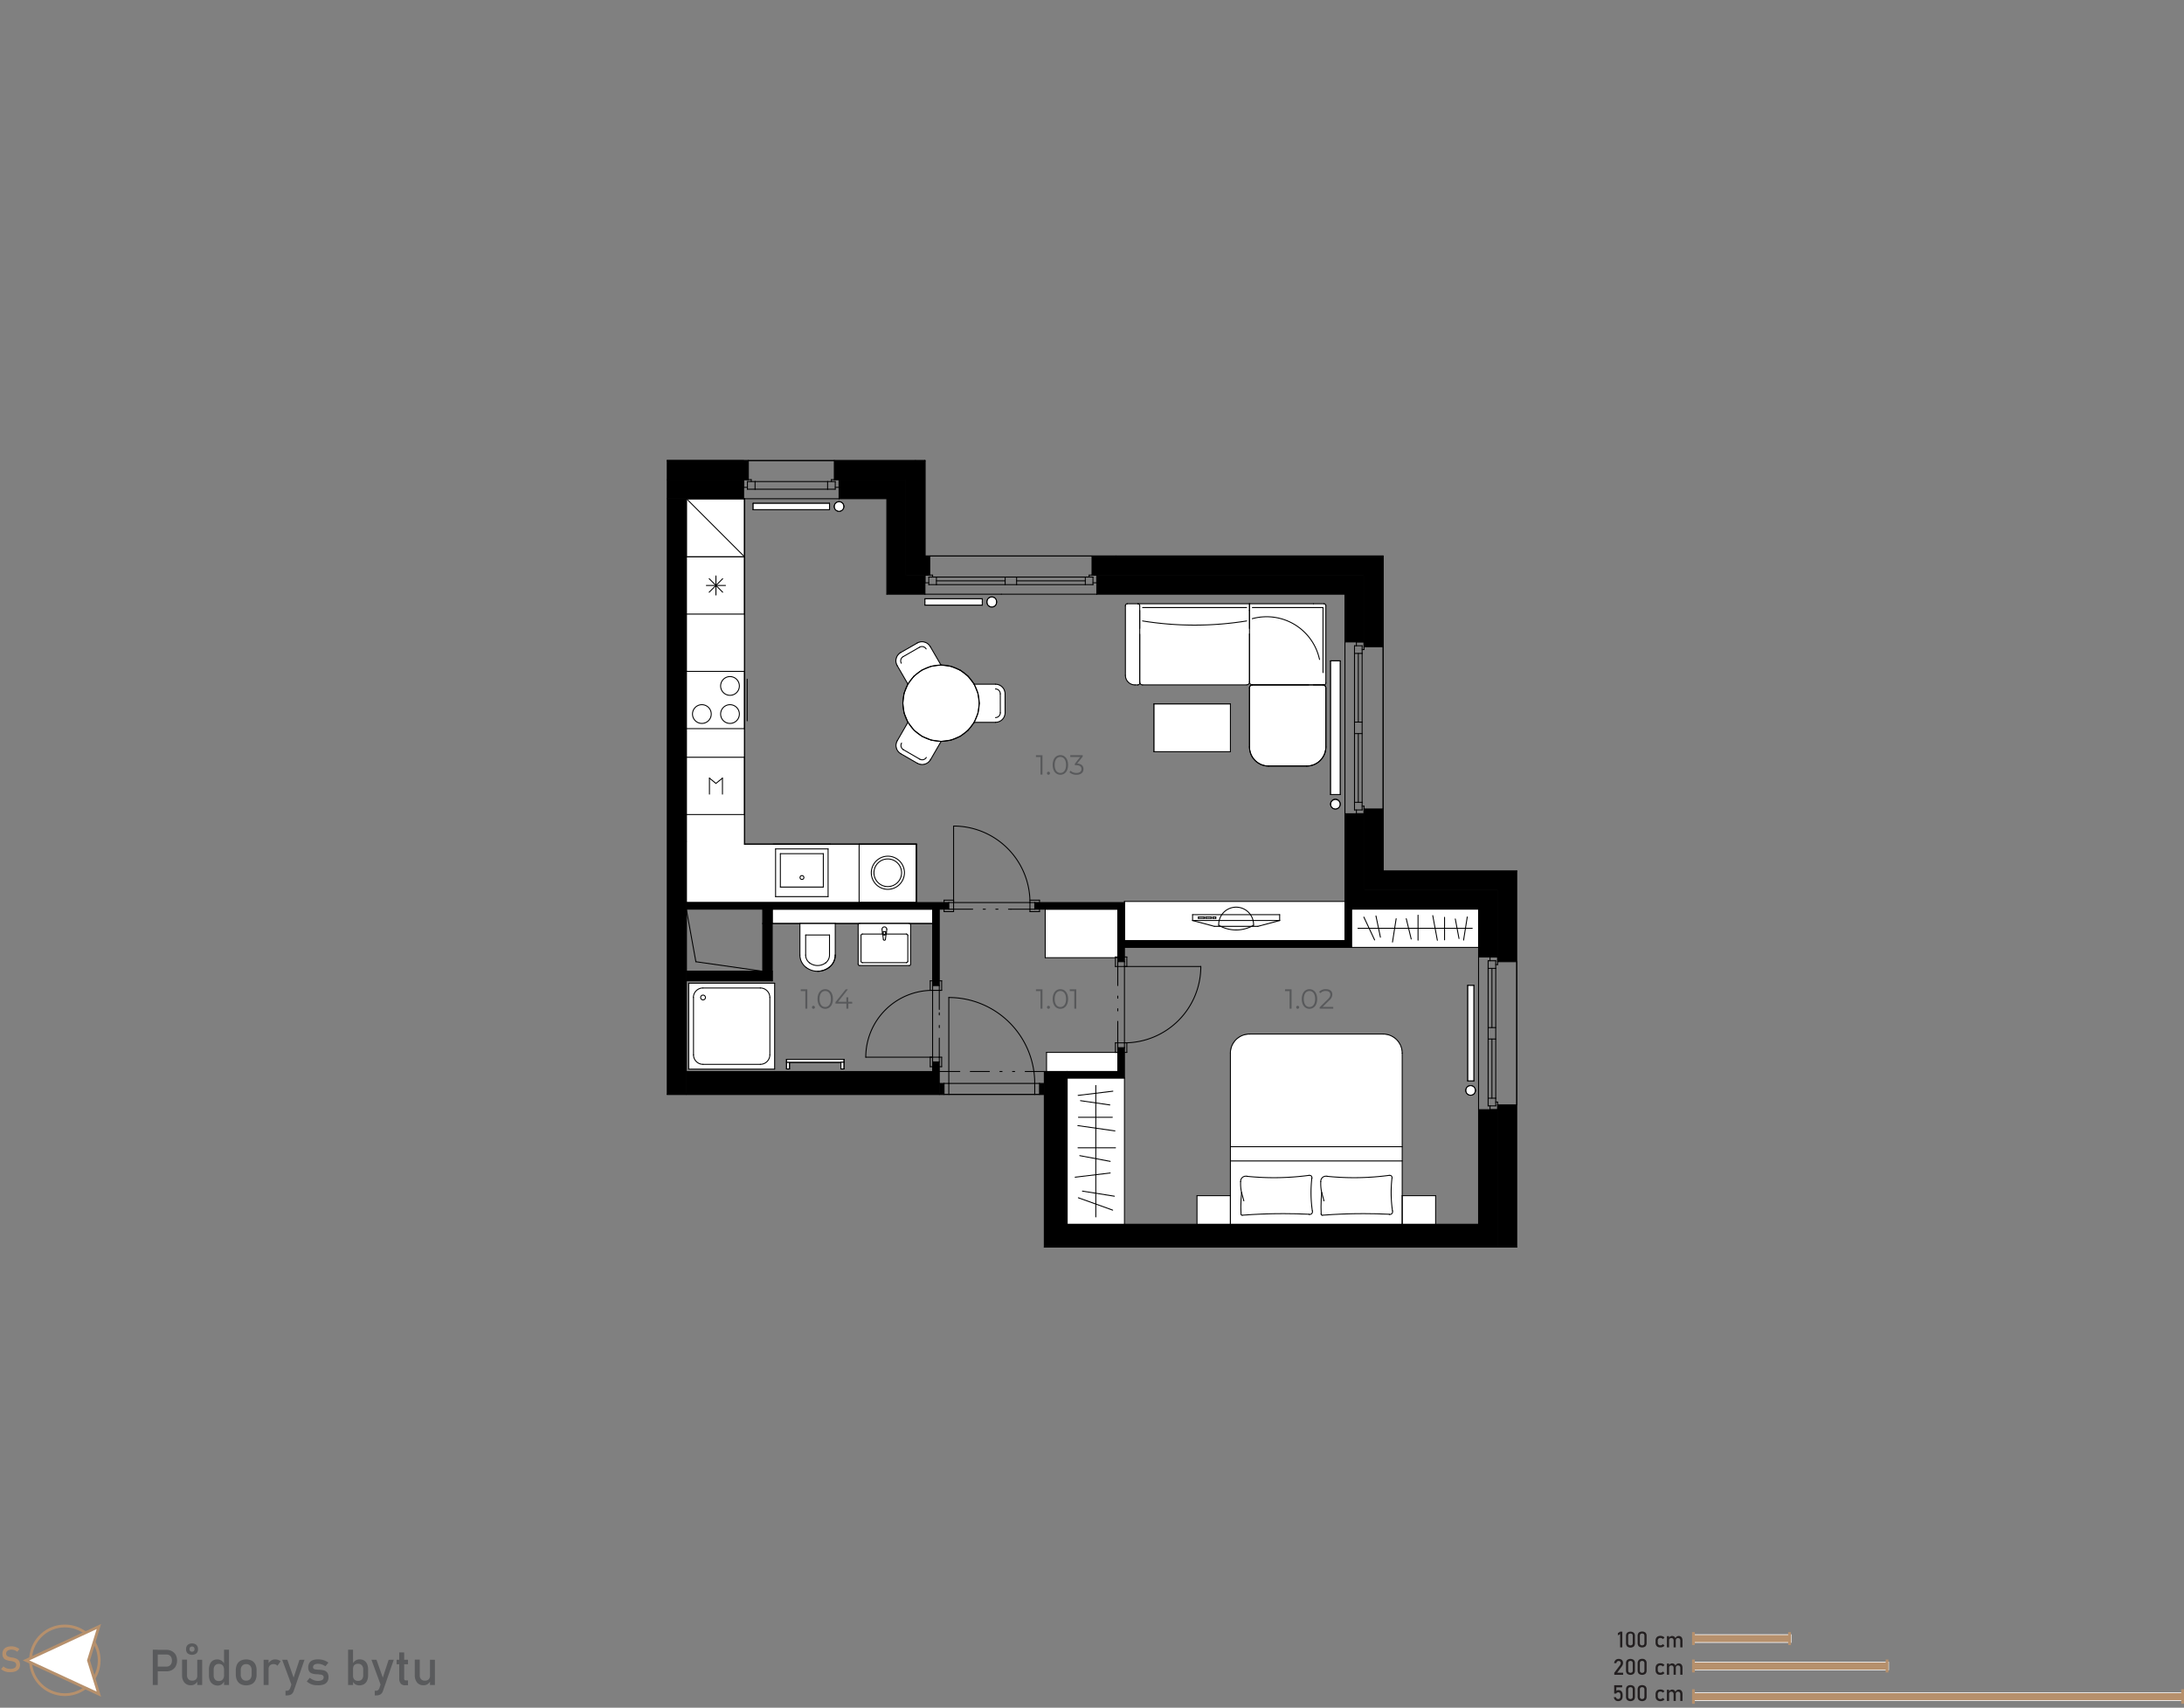 <svg xmlns="http://www.w3.org/2000/svg" xmlns:xlink="http://www.w3.org/1999/xlink" viewBox="0 0 790.58 618.13"><rect x="0" y="0" width="790.58" height="618.13" fill="#808080" stroke="none"/><defs><style>.a,.f,.h{fill:none;}.b{fill:#595a5c;}.c{fill:#b6906c;}.d,.g{fill:#fff;}.e{fill:#231f20;}.f{stroke:#000;}.f,.h{stroke-linecap:round;stroke-linejoin:round;stroke-width:0.34px;}.g,.j{fill-rule:evenodd;}.h{stroke:#454545;}.i{clip-path:url(#a);}.k{fill:#58595b;}</style><clipPath id="a"><polygon class="a" points="241.54 166.71 241.54 396.13 378.02 396.13 378.02 451.41 535.22 451.41 549.04 451.41 549.04 315.28 500.67 315.28 500.67 201.26 403.93 201.26 334.83 201.26 334.83 166.71 241.54 166.71"/></clipPath></defs><path class="b" d="M55.31,597.13H57.1V609.9H55.31Zm.92,6.11h4.09a1.89,1.89,0,0,0,1-.27,1.82,1.82,0,0,0,.68-.77,2.67,2.67,0,0,0,.24-1.16,2.7,2.7,0,0,0-.24-1.16,1.82,1.82,0,0,0-1.7-1H56.23v-1.7h4a4.09,4.09,0,0,1,2,.48A3.45,3.45,0,0,1,63.62,599a4.64,4.64,0,0,1,0,4.11,3.34,3.34,0,0,1-1.35,1.36,4,4,0,0,1-2,.49h-4Z"/><path class="b" d="M67.7,606.33a2.07,2.07,0,0,0,.49,1.48,1.76,1.76,0,0,0,1.37.52,1.89,1.89,0,0,0,1.37-.46,1.79,1.79,0,0,0,.48-1.33l.12,1.91A2.58,2.58,0,0,1,69.06,610a2.89,2.89,0,0,1-2.33-1,4.08,4.08,0,0,1-.82-2.73v-5.55H67.7Zm.22-7.86a1.93,1.93,0,0,1-.56-1.5,2.07,2.07,0,0,1,.56-1.57,2.56,2.56,0,0,1,3.18,0,2.08,2.08,0,0,1,.57,1.56,1.94,1.94,0,0,1-.57,1.5,2.65,2.65,0,0,1-3.18,0Zm2.26-.86a.94.94,0,0,0,.24-.68,1,1,0,0,0-.24-.7.91.91,0,0,0-.67-.25.92.92,0,0,0-.67.25,1,1,0,0,0-.23.7,1,1,0,0,0,.23.68.92.92,0,0,0,.67.24A.9.9,0,0,0,70.18,597.61Zm1.23,3.17h1.78v9.12H71.41Z"/><path class="b" d="M77.1,609.63A2.82,2.82,0,0,1,76,608.36a5.08,5.08,0,0,1-.36-2v-2a5.05,5.05,0,0,1,.36-2,2.71,2.71,0,0,1,1-1.27,3,3,0,0,1,1.65-.44,2.71,2.71,0,0,1,1.48.42,3.22,3.22,0,0,1,1.09,1.19l-.18,1.86a2.19,2.19,0,0,0-.22-1,1.48,1.48,0,0,0-.61-.63,2,2,0,0,0-1-.21,1.71,1.71,0,0,0-1.37.55,2.26,2.26,0,0,0-.49,1.56v2a2.19,2.19,0,0,0,.49,1.54,1.74,1.74,0,0,0,1.37.54,1.93,1.93,0,0,0,1-.23,1.45,1.45,0,0,0,.61-.64,2.25,2.25,0,0,0,.22-1l.12,1.92a2.66,2.66,0,0,1-.89,1.14,2.56,2.56,0,0,1-1.53.45A3.19,3.19,0,0,1,77.1,609.63Zm4-12.5H82.9V609.9H81.11Z"/><path class="b" d="M87.09,609.57a3.09,3.09,0,0,1-1.29-1.36,4.85,4.85,0,0,1-.44-2.15v-1.48a4.71,4.71,0,0,1,.44-2.12,3.12,3.12,0,0,1,1.29-1.35,4.71,4.71,0,0,1,4.06,0,3.12,3.12,0,0,1,1.29,1.35,4.71,4.71,0,0,1,.44,2.12v1.51a4.79,4.79,0,0,1-.44,2.13,3.12,3.12,0,0,1-1.29,1.35,4.62,4.62,0,0,1-4.06,0Zm3.49-1.83a2.43,2.43,0,0,0,.51-1.65v-1.51a2.43,2.43,0,0,0-.51-1.65,1.88,1.88,0,0,0-1.46-.58,1.85,1.85,0,0,0-1.45.58,2.38,2.38,0,0,0-.52,1.65v1.51a2.38,2.38,0,0,0,.52,1.65,1.82,1.82,0,0,0,1.45.59A1.85,1.85,0,0,0,90.58,607.74Z"/><path class="b" d="M95.43,600.78h1.79v9.12H95.43Zm4.42,1.72a2.16,2.16,0,0,0-.83-.15,1.83,1.83,0,0,0-1.33.47,1.79,1.79,0,0,0-.47,1.31L97,602.37a3.32,3.32,0,0,1,1.09-1.27,2.58,2.58,0,0,1,1.48-.45,3.39,3.39,0,0,1,1.13.18,2.62,2.62,0,0,1,.88.53l-1.17,1.58A1.56,1.56,0,0,0,99.85,602.5Z"/><path class="b" d="M102.15,600.78H104l2.81,7.93-1,1.94Zm8.07,0L106.34,612a2.6,2.6,0,0,1-.56,1,1.87,1.87,0,0,1-.84.52,4,4,0,0,1-1.23.16h-.36V612h.36a1.46,1.46,0,0,0,.8-.2,1.74,1.74,0,0,0,.51-.7l3.38-10.31Z"/><path class="b" d="M113.51,609.88a5.76,5.76,0,0,1-1.32-.48,4.89,4.89,0,0,1-1.13-.79l1.06-1.31a5.86,5.86,0,0,0,1.47.85,4.18,4.18,0,0,0,1.44.28,3.11,3.11,0,0,0,1.6-.33,1.1,1.1,0,0,0,.53-1,.79.79,0,0,0-.29-.66,1.66,1.66,0,0,0-.72-.29c-.29,0-.69-.1-1.22-.14h-.15l-.14,0h-.15a6.45,6.45,0,0,1-1.5-.26,2,2,0,0,1-1-.7,2.38,2.38,0,0,1-.41-1.49,3.07,3.07,0,0,1,.39-1.61,2.41,2.41,0,0,1,1.18-1,5.29,5.29,0,0,1,2-.32,6.38,6.38,0,0,1,2.6.52,6.16,6.16,0,0,1,1.13.66l-1.08,1.31a5.59,5.59,0,0,0-1.35-.66,4,4,0,0,0-1.3-.22,2.44,2.44,0,0,0-1.37.31,1.08,1.08,0,0,0-.46.94.64.64,0,0,0,.26.55,1.72,1.72,0,0,0,.66.25c.26,0,.64.07,1.12.1h.34a7.67,7.67,0,0,1,1.63.25,2.24,2.24,0,0,1,1.13.77,2.62,2.62,0,0,1,.45,1.65,2.92,2.92,0,0,1-.42,1.63,2.54,2.54,0,0,1-1.27,1A5.88,5.88,0,0,1,115,610,7.38,7.38,0,0,1,113.51,609.88Z"/><path class="b" d="M126,597.13h1.8V609.9H126Zm2.6,12.5a2.39,2.39,0,0,1-.93-1.16l.13-1.91a2.22,2.22,0,0,0,.21,1,1.48,1.48,0,0,0,.61.63,1.93,1.93,0,0,0,1,.22,1.74,1.74,0,0,0,1.37-.54,2.18,2.18,0,0,0,.49-1.53v-2a2.26,2.26,0,0,0-.49-1.56,1.71,1.71,0,0,0-1.37-.55,2,2,0,0,0-1,.21,1.36,1.36,0,0,0-.61.62,2.12,2.12,0,0,0-.21,1l-.19-1.76a3.37,3.37,0,0,1,1.08-1.24,2.67,2.67,0,0,1,1.49-.43,3,3,0,0,1,1.65.43,2.9,2.9,0,0,1,1.06,1.27,5.1,5.1,0,0,1,.36,2v2a4.94,4.94,0,0,1-.37,2,2.79,2.79,0,0,1-1.08,1.26,3.25,3.25,0,0,1-1.71.44A2.73,2.73,0,0,1,128.57,609.63Z"/><path class="b" d="M134.46,600.78h1.82l2.81,7.93-1,1.94Zm8.07,0L138.65,612a2.6,2.6,0,0,1-.56,1,1.87,1.87,0,0,1-.84.52,4,4,0,0,1-1.23.16h-.36V612H136a1.46,1.46,0,0,0,.8-.2,1.74,1.74,0,0,0,.51-.7l3.37-10.31Z"/><path class="b" d="M143.57,600.78h4.12v1.62h-4.12Zm1.46,8.56a2.77,2.77,0,0,1-.52-1.81v-9.4h1.8v9.42a.84.84,0,0,0,.13.51.46.46,0,0,0,.39.18h.86V610h-1A2,2,0,0,1,145,609.34Z"/><path class="b" d="M151.94,606.33a2.07,2.07,0,0,0,.49,1.48,1.76,1.76,0,0,0,1.37.52,1.91,1.91,0,0,0,1.37-.46,1.79,1.79,0,0,0,.48-1.33l.12,1.91A2.58,2.58,0,0,1,153.3,610a2.89,2.89,0,0,1-2.33-1,4.08,4.08,0,0,1-.82-2.73v-5.55h1.79Zm3.71-5.55h1.78v9.12h-1.78Z"/><rect class="c" x="612.92" y="591.68" width="35.43" height="2.83"/><path class="d" d="M648.48,594.64H612.79v-3.08h35.69ZM613,594.39h35.19v-2.58H613Z"/><rect class="c" x="612.92" y="601.6" width="70.74" height="2.83"/><path class="d" d="M683.78,604.56h-71v-3.08h71ZM613,604.31h70.49v-2.58H613Z"/><rect class="c" x="612.92" y="612.72" width="177.16" height="2.84"/><path class="d" d="M790.21,615.68H612.79V612.6H790.21ZM613,615.43H790v-2.58H613Z"/><path class="e" d="M587.26,596.28h-.8v-4.82l-.81.5v-.83l.81-.53h.8Z"/><path class="e" d="M589,595.91a1.67,1.67,0,0,1-.41-1.19v-2.58A1.65,1.65,0,0,1,589,591a2,2,0,0,1,2.42,0,1.65,1.65,0,0,1,.41,1.19v2.58a1.65,1.65,0,0,1-.41,1.19,2,2,0,0,1-2.42,0Zm1.83-.55a.89.89,0,0,0,.2-.64v-2.58a.89.89,0,0,0-.2-.64.82.82,0,0,0-.62-.22.86.86,0,0,0-.63.22.94.94,0,0,0-.2.64v2.58a.9.9,0,0,0,.21.64,1,1,0,0,0,1.24,0Z"/><path class="e" d="M593.22,595.91a1.67,1.67,0,0,1-.41-1.19v-2.58a1.65,1.65,0,0,1,.41-1.19,2,2,0,0,1,2.42,0,1.61,1.61,0,0,1,.41,1.19v2.58a1.65,1.65,0,0,1-.41,1.19,2,2,0,0,1-2.42,0Zm1.83-.55a.9.9,0,0,0,.21-.64v-2.58a.94.94,0,0,0-.2-.64.86.86,0,0,0-.63-.22.82.82,0,0,0-.62.22.89.89,0,0,0-.2.64v2.58a.89.89,0,0,0,.2.64,1,1,0,0,0,1.24,0Z"/><path class="e" d="M600.1,596.13a1.45,1.45,0,0,1-.6-.6,2.06,2.06,0,0,1-.21-1v-.67a2,2,0,0,1,.21-.94,1.37,1.37,0,0,1,.6-.59,2,2,0,0,1,.95-.21,2.21,2.21,0,0,1,.59.08,1.68,1.68,0,0,1,.51.22,1.54,1.54,0,0,1,.37.35l-.58.52a1.17,1.17,0,0,0-.4-.3,1.13,1.13,0,0,0-.48-.11.94.94,0,0,0-.71.26,1,1,0,0,0-.26.72v.67a1,1,0,0,0,.25.74.94.94,0,0,0,.72.27,1,1,0,0,0,.48-.12,1,1,0,0,0,.4-.32l.58.56a1.38,1.38,0,0,1-.38.34,1.62,1.62,0,0,1-.5.22,2.27,2.27,0,0,1-.59.07A2.12,2.12,0,0,1,600.1,596.13Z"/><path class="e" d="M603.4,592.22h.79v4.06h-.79Zm2.42,1.6a1,1,0,0,0-.21-.67.78.78,0,0,0-.6-.23.81.81,0,0,0-.6.21.73.73,0,0,0-.22.58l-.08-.78a1.46,1.46,0,0,1,.49-.57,1.22,1.22,0,0,1,.67-.2,1.33,1.33,0,0,1,.73.2,1.18,1.18,0,0,1,.46.56,2.4,2.4,0,0,1,.15.89v2.47h-.79Zm2.42,0a.93.93,0,0,0-.22-.67.85.85,0,0,0-.63-.23.72.72,0,0,0-.57.23.9.9,0,0,0-.21.64l-.16-.78a1.61,1.61,0,0,1,.51-.63,1.23,1.23,0,0,1,.69-.22,1.37,1.37,0,0,1,.75.2,1.09,1.09,0,0,1,.47.56,2.21,2.21,0,0,1,.17.89v2.47h-.8Z"/><path class="e" d="M584.33,605.5l2-2.64a1.85,1.85,0,0,0,.27-.47,1.29,1.29,0,0,0,.09-.45h0a.67.67,0,0,0-.2-.53.81.81,0,0,0-.56-.19.76.76,0,0,0-.56.21,1,1,0,0,0-.27.58h-.82a2,2,0,0,1,.29-.83,1.42,1.42,0,0,1,.56-.53,1.67,1.67,0,0,1,.79-.18,1.93,1.93,0,0,1,.87.17,1.21,1.21,0,0,1,.54.51,1.55,1.55,0,0,1,.19.8h0a1.84,1.84,0,0,1-.12.63,2.8,2.8,0,0,1-.35.63l-1.65,2.24h2.15v.76h-3.2Z"/><path class="e" d="M589,605.83a1.67,1.67,0,0,1-.41-1.19v-2.58a1.65,1.65,0,0,1,.41-1.19,2,2,0,0,1,2.42,0,1.65,1.65,0,0,1,.41,1.19v2.58a1.65,1.65,0,0,1-.41,1.19,2,2,0,0,1-2.42,0Zm1.83-.55a.89.89,0,0,0,.2-.64v-2.58a.89.89,0,0,0-.2-.64.82.82,0,0,0-.62-.22.86.86,0,0,0-.63.22.94.94,0,0,0-.19.64v2.58a.89.89,0,0,0,.2.64,1,1,0,0,0,1.24,0Z"/><path class="e" d="M593.22,605.83a1.67,1.67,0,0,1-.41-1.19v-2.58a1.61,1.61,0,0,1,.42-1.19,1.59,1.59,0,0,1,1.2-.42,1.45,1.45,0,0,1,1.62,1.61v2.58a1.61,1.61,0,0,1-.41,1.19,2,2,0,0,1-2.42,0Zm1.84-.55a.94.94,0,0,0,.2-.64v-2.58a.94.94,0,0,0-.2-.64.84.84,0,0,0-.63-.22.82.82,0,0,0-.62.22.89.89,0,0,0-.2.64v2.58a.89.89,0,0,0,.2.64.82.82,0,0,0,.62.22A.86.86,0,0,0,595.06,605.28Z"/><path class="e" d="M600.1,606.05a1.45,1.45,0,0,1-.6-.6,2.06,2.06,0,0,1-.2-1v-.67a2,2,0,0,1,.2-.94,1.37,1.37,0,0,1,.6-.59,2,2,0,0,1,.95-.21,2.35,2.35,0,0,1,.6.08,1.73,1.73,0,0,1,.5.22,1.38,1.38,0,0,1,.37.35l-.58.52a1.08,1.08,0,0,0-.4-.3,1.13,1.13,0,0,0-.48-.11,1,1,0,0,0-.71.26,1,1,0,0,0-.26.72v.67a1,1,0,0,0,.25.74.94.94,0,0,0,.72.27,1.14,1.14,0,0,0,.88-.44l.58.56a1.38,1.38,0,0,1-.38.34,1.62,1.62,0,0,1-.5.22,2.22,2.22,0,0,1-.59.07A2.12,2.12,0,0,1,600.1,606.05Z"/><path class="e" d="M603.4,602.14h.79v4.06h-.79Zm2.42,1.6a1,1,0,0,0-.21-.67.78.78,0,0,0-.6-.23.81.81,0,0,0-.6.21.73.73,0,0,0-.22.58l-.08-.78a1.46,1.46,0,0,1,.49-.57,1.22,1.22,0,0,1,.67-.2,1.3,1.3,0,0,1,.73.2,1.18,1.18,0,0,1,.46.56,2.4,2.4,0,0,1,.16.89v2.47h-.8Zm2.42,0a.93.93,0,0,0-.22-.67.85.85,0,0,0-.63-.23.73.73,0,0,0-.57.23.89.89,0,0,0-.2.64l-.16-.78a1.51,1.51,0,0,1,.5-.63,1.23,1.23,0,0,1,.69-.22,1.35,1.35,0,0,1,.75.2,1.16,1.16,0,0,1,.48.56,2.4,2.4,0,0,1,.16.89v2.47h-.8Z"/><path class="e" d="M585,615.58a1.34,1.34,0,0,1-.54-.49,2,2,0,0,1-.28-.77h.8a.75.75,0,0,0,.25.49.85.85,0,0,0,.54.17.72.72,0,0,0,.59-.25,1.1,1.1,0,0,0,.21-.72v-.48a1.1,1.1,0,0,0-.21-.72.72.72,0,0,0-.59-.25.83.83,0,0,0-.4.11,1.18,1.18,0,0,0-.34.33h-.72v-3h2.89v.76h-2.1V612a1,1,0,0,1,.34-.18.94.94,0,0,1,.37-.07,1.68,1.68,0,0,1,.84.2,1.29,1.29,0,0,1,.53.6,2.07,2.07,0,0,1,.19.94V614a2.25,2.25,0,0,1-.19.94,1.31,1.31,0,0,1-.55.59,1.69,1.69,0,0,1-.86.21A1.74,1.74,0,0,1,585,615.58Z"/><path class="e" d="M589,615.32a1.65,1.65,0,0,1-.41-1.19v-2.58a1.67,1.67,0,0,1,.41-1.19,2,2,0,0,1,2.42,0,1.65,1.65,0,0,1,.41,1.19v2.58a1.64,1.64,0,0,1-.41,1.19,1.92,1.92,0,0,1-2.42,0Zm1.83-.55a.89.89,0,0,0,.2-.64v-2.58a.88.88,0,0,0-.2-.63.78.78,0,0,0-.62-.22.82.82,0,0,0-.63.22.93.93,0,0,0-.2.63v2.58a.9.9,0,0,0,.21.64,1,1,0,0,0,1.24,0Z"/><path class="e" d="M593.22,615.32a1.65,1.65,0,0,1-.41-1.19v-2.58a1.67,1.67,0,0,1,.41-1.19,2,2,0,0,1,2.42,0,1.61,1.61,0,0,1,.41,1.19v2.58a1.64,1.64,0,0,1-.41,1.19,1.92,1.92,0,0,1-2.42,0Zm1.83-.55a.9.9,0,0,0,.21-.64v-2.58a.93.93,0,0,0-.2-.63.82.82,0,0,0-.63-.22.78.78,0,0,0-.62.22.88.88,0,0,0-.2.63v2.58a.89.89,0,0,0,.2.64,1,1,0,0,0,1.24,0Z"/><path class="e" d="M600.1,615.54a1.45,1.45,0,0,1-.6-.6,2,2,0,0,1-.21-1v-.67a2,2,0,0,1,.21-.94,1.45,1.45,0,0,1,.6-.6,2,2,0,0,1,.95-.2,2.22,2.22,0,0,1,.59.07,2,2,0,0,1,.51.22,1.76,1.76,0,0,1,.37.35l-.58.52a1.17,1.17,0,0,0-.4-.3,1.13,1.13,0,0,0-.48-.11.94.94,0,0,0-.71.26,1,1,0,0,0-.26.73V614a1.07,1.07,0,0,0,.25.74,1,1,0,0,0,.72.26,1.13,1.13,0,0,0,.48-.11,1.26,1.26,0,0,0,.4-.32l.58.55a1.42,1.42,0,0,1-.38.35,1.88,1.88,0,0,1-.5.21,2.27,2.27,0,0,1-.59.08A2,2,0,0,1,600.1,615.54Z"/><path class="e" d="M603.4,611.63h.79v4.06h-.79Zm2.42,1.6a1,1,0,0,0-.21-.66.75.75,0,0,0-.6-.24.81.81,0,0,0-.6.21.75.75,0,0,0-.22.58l-.08-.78a1.5,1.5,0,0,1,.49-.56,1.15,1.15,0,0,1,.67-.2,1.32,1.32,0,0,1,.73.19,1.28,1.28,0,0,1,.46.56,2.42,2.42,0,0,1,.15.9v2.46h-.79Zm2.42,0a.91.91,0,0,0-.22-.66.82.82,0,0,0-.63-.24.72.72,0,0,0-.57.23.9.9,0,0,0-.21.64l-.16-.78a1.51,1.51,0,0,1,.51-.62,1.16,1.16,0,0,1,.69-.22,1.37,1.37,0,0,1,.75.19,1.18,1.18,0,0,1,.47.56,2.22,2.22,0,0,1,.17.9v2.46h-.8Z"/><path class="c" d="M23.49,613.89A12.92,12.92,0,1,1,36.4,601,12.93,12.93,0,0,1,23.49,613.89Zm0-24.83A11.92,11.92,0,1,0,35.4,601,11.93,11.93,0,0,0,23.49,589.06Z"/><polygon class="d" points="35.77 588.74 9.42 600.98 35.77 613.21 32.02 600.98 35.77 588.74"/><path class="c" d="M36.58,614.14,8.23,601l28.35-13.17-4,13.17ZM10.61,601,35,612.29,31.5,601,35,589.66Z"/><path class="c" d="M2.52,605.19a5,5,0,0,1-1.11-.38,4.4,4.4,0,0,1-1-.64l.81-1a3.72,3.72,0,0,0,1.16.69,4.08,4.08,0,0,0,1.38.23,2.73,2.73,0,0,0,1.55-.38,1.17,1.17,0,0,0,.55-1.05h0a1.12,1.12,0,0,0-.25-.77,1.44,1.44,0,0,0-.64-.42,8.23,8.23,0,0,0-1-.25H3.89l-.1,0a9.48,9.48,0,0,1-1.5-.36,2.08,2.08,0,0,1-1-.73,2.42,2.42,0,0,1-.41-1.51h0a2.77,2.77,0,0,1,.38-1.47,2.44,2.44,0,0,1,1.12-.92,4.48,4.48,0,0,1,1.77-.32,4.6,4.6,0,0,1,1,.11,4.9,4.9,0,0,1,1.86.86l-.73,1a4.61,4.61,0,0,0-1-.58,3,3,0,0,0-1.06-.2,2.44,2.44,0,0,0-1.46.38,1.24,1.24,0,0,0-.53,1.07h0a1,1,0,0,0,.27.75,1.74,1.74,0,0,0,.67.4,9.3,9.3,0,0,0,1.12.27h.24a7.93,7.93,0,0,1,1.4.41,2.22,2.22,0,0,1,.94.76,2.4,2.4,0,0,1,.38,1.43h0a2.62,2.62,0,0,1-.4,1.45,2.54,2.54,0,0,1-1.16.91,4.8,4.8,0,0,1-1.83.31A6.44,6.44,0,0,1,2.52,605.19Z"/><rect class="c" x="612.5" y="600.68" width="1" height="4.68"/><rect class="c" x="612.5" y="590.76" width="1" height="4.68"/><rect class="c" x="612.5" y="611.45" width="1" height="5.24"/><rect class="c" x="789.58" y="611.45" width="1" height="5.24"/><rect class="c" x="682.59" y="600.68" width="1" height="4.68"/><rect class="c" x="647.3" y="590.76" width="1" height="4.68"/><rect class="a" width="790.34" height="618.13"/><rect class="d" x="407.04" y="326.28" width="79.81" height="14.23"/><line class="f" x1="486.85" y1="340.5" x2="407.04" y2="340.5"/><line class="f" x1="407.04" y1="340.5" x2="407.04" y2="326.28"/><line class="f" x1="407.04" y1="326.28" x2="486.85" y2="326.28"/><line class="f" x1="486.85" y1="326.28" x2="486.85" y2="340.5"/><line class="f" x1="417.75" y1="451.41" x2="417.75" y2="451.41"/><line class="f" x1="417.75" y1="451.41" x2="535.22" y2="451.41"/><line class="f" x1="535.22" y1="451.41" x2="535.22" y2="451.41"/><rect class="d" x="378.36" y="329.1" width="26.26" height="17.56"/><line class="f" x1="378.36" y1="329.1" x2="378.36" y2="346.66"/><line class="f" x1="404.62" y1="329.1" x2="378.36" y2="329.1"/><line class="f" x1="404.62" y1="346.66" x2="404.62" y2="329.1"/><line class="f" x1="378.36" y1="346.66" x2="404.62" y2="346.66"/><rect class="d" x="249.31" y="355.88" width="31.1" height="31.1"/><line class="f" x1="249.31" y1="355.88" x2="249.31" y2="386.98"/><line class="f" x1="280.41" y1="355.88" x2="249.31" y2="355.88"/><line class="f" x1="280.41" y1="386.98" x2="280.41" y2="355.88"/><line class="f" x1="249.31" y1="386.98" x2="280.41" y2="386.98"/><rect class="d" x="378.84" y="380.93" width="25.91" height="6.91"/><line class="f" x1="378.84" y1="380.93" x2="378.84" y2="387.84"/><line class="f" x1="404.75" y1="380.93" x2="378.84" y2="380.93"/><line class="f" x1="404.75" y1="387.84" x2="404.75" y2="380.93"/><line class="f" x1="378.84" y1="387.84" x2="404.75" y2="387.84"/><polygon class="g" points="248.45 326.68 248.45 304.57 248.45 180.53 269.52 180.53 269.52 305.55 331.72 305.55 331.72 326.68 248.45 326.68"/><line class="f" x1="248.45" y1="304.57" x2="248.45" y2="326.68"/><line class="f" x1="248.45" y1="180.53" x2="248.45" y2="304.57"/><line class="f" x1="269.52" y1="180.53" x2="248.45" y2="180.53"/><line class="f" x1="269.52" y1="305.55" x2="269.52" y2="180.53"/><line class="f" x1="331.72" y1="305.55" x2="269.52" y2="305.55"/><line class="f" x1="331.72" y1="326.68" x2="331.72" y2="305.55"/><line class="f" x1="248.45" y1="326.68" x2="331.72" y2="326.68"/><rect class="d" x="279.54" y="329.1" width="58.05" height="5.18"/><line class="f" x1="279.54" y1="329.1" x2="279.54" y2="334.29"/><line class="f" x1="337.59" y1="329.1" x2="279.54" y2="329.1"/><line class="f" x1="337.59" y1="334.28" x2="337.59" y2="329.1"/><line class="f" x1="279.54" y1="334.28" x2="337.59" y2="334.28"/><line class="f" x1="248.45" y1="329.1" x2="248.45" y2="326.68"/><line class="f" x1="276.09" y1="329.1" x2="248.45" y2="329.1"/><line class="f" x1="248.45" y1="326.68" x2="248.45" y2="180.53"/><line class="f" x1="248.45" y1="351.56" x2="248.45" y2="355.02"/><line class="f" x1="241.54" y1="166.71" x2="269.18" y2="166.71"/><line class="f" x1="241.54" y1="180.53" x2="248.45" y2="180.53"/><line class="f" x1="535.22" y1="443.12" x2="535.22" y2="401.66"/><line class="f" x1="535.22" y1="346.38" x2="535.22" y2="329.1"/><line class="f" x1="334.83" y1="166.71" x2="302" y2="166.71"/><line class="f" x1="270.91" y1="166.71" x2="241.54" y2="166.71"/><line class="f" x1="321.01" y1="180.53" x2="303.73" y2="180.53"/><line class="f" x1="269.18" y1="180.53" x2="248.45" y2="180.53"/><line class="f" x1="327.92" y1="173.62" x2="303.73" y2="173.62"/><line class="f" x1="269.18" y1="173.62" x2="241.54" y2="173.62"/><line class="f" x1="500.67" y1="315.28" x2="500.67" y2="292.82"/><line class="f" x1="500.67" y1="234.09" x2="500.67" y2="201.26"/><line class="f" x1="535.22" y1="451.41" x2="535.22" y2="451.41"/><line class="f" x1="542.13" y1="451.41" x2="542.13" y2="401.66"/><line class="f" x1="542.13" y1="346.38" x2="542.13" y2="322.19"/><line class="f" x1="486.85" y1="329.1" x2="486.85" y2="294.55"/><line class="f" x1="486.85" y1="232.36" x2="486.85" y2="215.08"/><line class="f" x1="493.76" y1="322.19" x2="493.76" y2="294.55"/><line class="f" x1="493.76" y1="232.36" x2="493.76" y2="208.17"/><line class="f" x1="334.83" y1="201.26" x2="334.83" y2="166.71"/><line class="f" x1="321.01" y1="215.08" x2="321.01" y2="180.53"/><line class="f" x1="303.73" y1="180.53" x2="303.73" y2="173.62"/><line class="f" x1="302" y1="173.62" x2="302" y2="166.71"/><line class="f" x1="269.18" y1="180.53" x2="269.18" y2="173.62"/><line class="f" x1="270.91" y1="173.62" x2="270.91" y2="166.71"/><line class="f" x1="327.92" y1="208.17" x2="327.92" y2="173.62"/><line class="f" x1="334.83" y1="201.26" x2="336.55" y2="201.26"/><line class="f" x1="336.55" y1="201.26" x2="395.29" y2="201.26"/><line class="f" x1="395.29" y1="201.26" x2="403.93" y2="201.26"/><line class="f" x1="403.93" y1="201.26" x2="500.67" y2="201.26"/><line class="f" x1="321.01" y1="215.08" x2="334.83" y2="215.08"/><line class="f" x1="397.02" y1="215.08" x2="486.85" y2="215.08"/><line class="f" x1="327.92" y1="208.17" x2="334.83" y2="208.17"/><line class="f" x1="397.02" y1="208.17" x2="493.76" y2="208.17"/><line class="f" x1="500.67" y1="315.28" x2="549.05" y2="315.28"/><line class="f" x1="489.27" y1="329.1" x2="535.22" y2="329.1"/><line class="f" x1="493.76" y1="322.19" x2="542.13" y2="322.19"/><line class="f" x1="302" y1="166.71" x2="270.91" y2="166.71"/><line class="f" x1="303.73" y1="180.53" x2="269.18" y2="180.53"/><line class="f" x1="340.01" y1="396.13" x2="241.54" y2="396.13"/><line class="f" x1="489.27" y1="329.1" x2="486.85" y2="329.1"/><line class="f" x1="270.91" y1="173.62" x2="269.18" y2="173.62"/><line class="f" x1="303.73" y1="173.62" x2="302" y2="173.62"/><line class="f" x1="299.58" y1="177.08" x2="273.32" y2="177.08"/><line class="f" x1="273.32" y1="174.31" x2="299.58" y2="174.31"/><line class="f" x1="535.22" y1="346.38" x2="535.22" y2="401.66"/><line class="f" x1="397.02" y1="215.08" x2="397.02" y2="208.17"/><line class="f" x1="486.85" y1="294.55" x2="493.76" y2="294.55"/><line class="f" x1="486.85" y1="232.36" x2="493.76" y2="232.36"/><line class="f" x1="500.67" y1="292.82" x2="500.67" y2="234.09"/><line class="f" x1="331.37" y1="166.71" x2="331.37" y2="166.71"/><line class="f" x1="486.85" y1="294.55" x2="486.85" y2="232.36"/><line class="f" x1="397.02" y1="215.08" x2="362.47" y2="215.08"/><line class="f" x1="542.13" y1="348.11" x2="549.04" y2="348.11"/><line class="f" x1="542.13" y1="399.93" x2="549.04" y2="399.93"/><line class="f" x1="549.04" y1="399.93" x2="549.04" y2="348.1"/><line class="f" x1="542.13" y1="346.38" x2="535.22" y2="346.38"/><line class="f" x1="542.13" y1="401.66" x2="535.22" y2="401.66"/><line class="f" x1="542.13" y1="401.66" x2="542.13" y2="399.93"/><line class="f" x1="493.76" y1="234.09" x2="500.67" y2="234.09"/><line class="f" x1="493.76" y1="234.09" x2="493.76" y2="232.36"/><line class="f" x1="493.76" y1="292.82" x2="500.67" y2="292.82"/><line class="f" x1="493.76" y1="294.55" x2="493.76" y2="292.82"/><line class="f" x1="395.29" y1="208.17" x2="395.29" y2="201.26"/><line class="f" x1="395.29" y1="208.17" x2="397.02" y2="208.17"/><line class="f" x1="538.68" y1="350.52" x2="538.68" y2="397.52"/><line class="f" x1="541.44" y1="397.51" x2="541.44" y2="350.52"/><line class="f" x1="540.06" y1="350.52" x2="540.06" y2="371.95"/><line class="f" x1="540.06" y1="376.09" x2="540.06" y2="397.51"/><line class="f" x1="490.31" y1="236.51" x2="490.31" y2="290.4"/><line class="f" x1="493.07" y1="290.4" x2="493.07" y2="236.51"/><line class="f" x1="491.69" y1="236.51" x2="491.69" y2="261.38"/><line class="f" x1="491.69" y1="265.53" x2="491.69" y2="290.4"/><line class="f" x1="493.07" y1="265.53" x2="490.31" y2="265.53"/><line class="f" x1="493.07" y1="261.38" x2="490.31" y2="261.38"/><line class="f" x1="542.13" y1="348.11" x2="542.13" y2="346.38"/><line class="f" x1="334.83" y1="215.08" x2="334.83" y2="208.17"/><line class="f" x1="336.55" y1="208.17" x2="336.55" y2="201.26"/><line class="f" x1="334.83" y1="208.17" x2="336.55" y2="208.17"/><line class="f" x1="362.47" y1="215.08" x2="334.83" y2="215.08"/><line class="f" x1="538.68" y1="376.09" x2="541.44" y2="376.09"/><line class="f" x1="538.68" y1="371.95" x2="541.44" y2="371.95"/><line class="f" x1="248.45" y1="387.84" x2="248.45" y2="355.01"/><line class="f" x1="248.45" y1="351.56" x2="248.45" y2="329.1"/><line class="f" x1="404.62" y1="329.1" x2="374.56" y2="329.1"/><line class="f" x1="343.46" y1="329.1" x2="340.01" y2="329.1"/><line class="f" x1="337.59" y1="329.1" x2="279.54" y2="329.1"/><line class="f" x1="489.27" y1="342.92" x2="407.04" y2="342.92"/><line class="f" x1="486.85" y1="340.5" x2="407.04" y2="340.5"/><line class="f" x1="407.04" y1="326.68" x2="374.56" y2="326.68"/><line class="f" x1="343.46" y1="326.68" x2="248.45" y2="326.68"/><line class="f" x1="378.02" y1="396.13" x2="376.29" y2="396.13"/><line class="f" x1="386.31" y1="387.84" x2="378.02" y2="387.84"/><line class="f" x1="337.59" y1="387.84" x2="248.45" y2="387.84"/><line class="f" x1="279.54" y1="355.02" x2="248.45" y2="355.02"/><line class="f" x1="276.09" y1="351.56" x2="248.45" y2="351.56"/><line class="f" x1="407.04" y1="390.26" x2="407.04" y2="379.2"/><line class="f" x1="407.04" y1="348.11" x2="407.04" y2="342.92"/><line class="f" x1="404.62" y1="387.84" x2="404.62" y2="379.2"/><line class="f" x1="404.62" y1="348.11" x2="404.62" y2="329.1"/><line class="f" x1="340.01" y1="387.84" x2="340.01" y2="384.38"/><line class="f" x1="340.01" y1="356.74" x2="340.01" y2="329.1"/><line class="f" x1="337.59" y1="387.84" x2="337.59" y2="384.38"/><line class="f" x1="337.59" y1="356.74" x2="337.59" y2="329.1"/><line class="f" x1="486.85" y1="329.1" x2="486.85" y2="340.5"/><line class="f" x1="489.27" y1="329.1" x2="489.27" y2="342.92"/><line class="f" x1="407.04" y1="348.11" x2="404.62" y2="348.11"/><line class="f" x1="407.04" y1="379.2" x2="404.62" y2="379.2"/><line class="f" x1="340.01" y1="384.38" x2="337.59" y2="384.38"/><line class="f" x1="340.01" y1="356.74" x2="337.59" y2="356.74"/><line class="f" x1="378.02" y1="387.84" x2="378.02" y2="392.16"/><line class="f" x1="340.01" y1="387.84" x2="340.01" y2="392.16"/><line class="f" x1="376.29" y1="392.16" x2="376.29" y2="396.13"/><line class="f" x1="341.74" y1="392.16" x2="341.74" y2="396.13"/><line class="f" x1="341.74" y1="392.16" x2="340.01" y2="392.16"/><line class="f" x1="376.29" y1="392.16" x2="378.02" y2="392.16"/><line class="f" x1="378.02" y1="387.84" x2="371.11" y2="387.84"/><line class="f" x1="367.3" y1="387.84" x2="366.53" y2="387.84"/><line class="f" x1="362.73" y1="387.84" x2="361.95" y2="387.84"/><line class="f" x1="358.15" y1="387.84" x2="351.24" y2="387.84"/><line class="f" x1="347.44" y1="387.84" x2="346.92" y2="387.84"/><line class="f" x1="346.92" y1="387.84" x2="340.01" y2="387.84"/><line class="f" x1="343.46" y1="329.1" x2="343.46" y2="326.68"/><line class="f" x1="374.56" y1="329.1" x2="374.56" y2="326.68"/><line class="f" x1="404.62" y1="387.84" x2="386.31" y2="387.84"/><line class="f" x1="407.04" y1="390.26" x2="386.31" y2="390.26"/><line class="f" x1="407.04" y1="340.5" x2="407.04" y2="326.68"/><line class="f" x1="386.31" y1="390.26" x2="386.31" y2="387.84"/><line class="f" x1="340.01" y1="387.84" x2="337.59" y2="387.84"/><line class="f" x1="340.01" y1="396.13" x2="341.74" y2="396.13"/><line class="f" x1="279.54" y1="355.02" x2="279.54" y2="351.56"/><line class="f" x1="279.54" y1="334.28" x2="279.54" y2="329.1"/><line class="f" x1="276.09" y1="334.28" x2="276.09" y2="329.1"/><line class="f" x1="340.01" y1="392.16" x2="340.01" y2="396.13"/><line class="f" x1="378.02" y1="396.13" x2="378.02" y2="392.16"/><line class="f" x1="343.46" y1="392.16" x2="374.56" y2="392.16"/><line class="f" x1="343.46" y1="396.13" x2="374.56" y2="396.13"/><line class="f" x1="343.46" y1="392.16" x2="343.46" y2="361.06"/><line class="f" x1="343.46" y1="396.13" x2="343.46" y2="392.16"/><line class="f" x1="374.56" y1="392.16" x2="374.56" y2="396.13"/><line class="f" x1="374.56" y1="392.16" x2="376.29" y2="392.16"/><line class="f" x1="374.56" y1="396.13" x2="376.29" y2="396.13"/><line class="f" x1="341.74" y1="392.16" x2="343.46" y2="392.16"/><line class="f" x1="341.74" y1="396.13" x2="343.46" y2="396.13"/><line class="f" x1="535.22" y1="443.12" x2="386.31" y2="443.12"/><line class="f" x1="400.47" y1="451.41" x2="400.47" y2="451.41"/><line class="f" x1="398.06" y1="451.41" x2="398.06" y2="451.41"/><line class="f" x1="535.22" y1="451.41" x2="417.75" y2="451.41"/><line class="f" x1="417.75" y1="451.41" x2="417.75" y2="451.41"/><line class="f" x1="417.75" y1="451.41" x2="414.29" y2="451.41"/><line class="f" x1="535.22" y1="443.12" x2="535.22" y2="451.41"/><line class="f" x1="400.47" y1="451.41" x2="398.06" y2="451.41"/><line class="f" x1="386.31" y1="443.12" x2="386.31" y2="390.26"/><line class="f" x1="398.06" y1="451.41" x2="378.02" y2="451.41"/><line class="f" x1="363.85" y1="211.63" x2="338.97" y2="211.63"/><line class="f" x1="338.97" y1="208.87" x2="363.85" y2="208.87"/><line class="f" x1="363.85" y1="210.25" x2="338.97" y2="210.25"/><line class="f" x1="392.87" y1="211.63" x2="368" y2="211.63"/><line class="f" x1="368" y1="208.87" x2="392.87" y2="208.87"/><line class="f" x1="392.87" y1="210.25" x2="368" y2="210.25"/><line class="f" x1="345.19" y1="326.68" x2="372.83" y2="326.68"/><line class="f" x1="345.19" y1="326.68" x2="345.19" y2="299.04"/><line class="f" x1="345.19" y1="329.1" x2="345.19" y2="326.68"/><line class="f" x1="372.83" y1="326.68" x2="372.83" y2="329.1"/><line class="f" x1="372.83" y1="326.68" x2="374.56" y2="326.68"/><line class="f" x1="372.83" y1="329.1" x2="374.56" y2="329.1"/><line class="f" x1="343.46" y1="326.68" x2="345.19" y2="326.68"/><line class="f" x1="343.46" y1="329.1" x2="345.19" y2="329.1"/><line class="f" x1="345.19" y1="329.1" x2="352.1" y2="329.1"/><line class="f" x1="355.9" y1="329.1" x2="356.68" y2="329.1"/><line class="f" x1="360.48" y1="329.1" x2="361.26" y2="329.1"/><line class="f" x1="365.06" y1="329.1" x2="365.92" y2="329.1"/><line class="f" x1="365.92" y1="329.1" x2="372.83" y2="329.1"/><line class="f" x1="345.19" y1="326.68" x2="345.19" y2="325.82"/><line class="f" x1="345.19" y1="325.82" x2="341.74" y2="325.82"/><line class="f" x1="341.74" y1="325.82" x2="341.74" y2="326.68"/><line class="f" x1="345.19" y1="329.1" x2="345.19" y2="329.97"/><line class="f" x1="345.19" y1="329.97" x2="341.74" y2="329.97"/><line class="f" x1="341.74" y1="329.97" x2="341.74" y2="329.1"/><line class="f" x1="372.83" y1="325.82" x2="376.29" y2="325.82"/><line class="f" x1="376.29" y1="325.82" x2="376.29" y2="326.68"/><line class="f" x1="372.83" y1="329.1" x2="372.83" y2="329.97"/><line class="f" x1="372.83" y1="329.97" x2="376.29" y2="329.97"/><line class="f" x1="376.29" y1="329.97" x2="376.29" y2="329.1"/><line class="f" x1="337.59" y1="382.66" x2="337.59" y2="358.47"/><line class="f" x1="337.59" y1="382.66" x2="313.4" y2="382.66"/><line class="f" x1="340.01" y1="382.66" x2="337.59" y2="382.66"/><line class="f" x1="337.59" y1="358.47" x2="340.01" y2="358.47"/><line class="f" x1="337.59" y1="358.47" x2="337.59" y2="356.74"/><line class="f" x1="340.01" y1="358.47" x2="340.01" y2="356.74"/><line class="f" x1="337.59" y1="384.38" x2="337.59" y2="382.66"/><line class="f" x1="340.01" y1="384.38" x2="340.01" y2="382.66"/><line class="f" x1="340.01" y1="382.66" x2="340.01" y2="375.75"/><line class="f" x1="340.01" y1="371.95" x2="340.01" y2="371.17"/><line class="f" x1="340.01" y1="367.37" x2="340.01" y2="366.59"/><line class="f" x1="340.01" y1="365.38" x2="340.01" y2="358.47"/><line class="f" x1="337.59" y1="382.66" x2="336.73" y2="382.66"/><line class="f" x1="336.73" y1="382.66" x2="336.73" y2="386.11"/><line class="f" x1="336.73" y1="386.11" x2="337.59" y2="386.11"/><line class="f" x1="340.01" y1="382.66" x2="340.87" y2="382.66"/><line class="f" x1="340.87" y1="382.66" x2="340.87" y2="386.11"/><line class="f" x1="340.87" y1="386.11" x2="340.01" y2="386.11"/><line class="f" x1="336.73" y1="358.47" x2="336.73" y2="355.01"/><line class="f" x1="336.73" y1="355.02" x2="337.59" y2="355.02"/><line class="f" x1="340.01" y1="358.47" x2="340.87" y2="358.47"/><line class="f" x1="340.87" y1="358.47" x2="340.87" y2="355.01"/><line class="f" x1="340.87" y1="355.02" x2="340.01" y2="355.02"/><line class="f" x1="407.04" y1="349.83" x2="407.04" y2="377.47"/><line class="f" x1="407.04" y1="349.83" x2="434.68" y2="349.83"/><line class="f" x1="404.62" y1="349.83" x2="407.04" y2="349.83"/><line class="f" x1="407.04" y1="377.47" x2="404.62" y2="377.47"/><line class="f" x1="407.04" y1="377.47" x2="407.04" y2="379.2"/><line class="f" x1="404.62" y1="377.47" x2="404.62" y2="379.2"/><line class="f" x1="407.04" y1="348.11" x2="407.04" y2="349.83"/><line class="f" x1="404.62" y1="348.11" x2="404.62" y2="349.83"/><line class="f" x1="404.62" y1="349.83" x2="404.62" y2="356.74"/><line class="f" x1="404.62" y1="360.54" x2="404.62" y2="361.32"/><line class="f" x1="404.62" y1="365.12" x2="404.62" y2="365.9"/><line class="f" x1="404.62" y1="369.7" x2="404.62" y2="370.56"/><line class="f" x1="404.62" y1="370.56" x2="404.62" y2="377.47"/><line class="f" x1="407.04" y1="349.83" x2="407.9" y2="349.83"/><line class="f" x1="407.9" y1="349.83" x2="407.9" y2="346.38"/><line class="f" x1="407.9" y1="346.38" x2="407.04" y2="346.38"/><line class="f" x1="404.62" y1="349.83" x2="403.76" y2="349.83"/><line class="f" x1="403.76" y1="349.83" x2="403.76" y2="346.38"/><line class="f" x1="403.76" y1="346.38" x2="404.62" y2="346.38"/><line class="f" x1="407.9" y1="377.47" x2="407.9" y2="380.93"/><line class="f" x1="407.9" y1="380.93" x2="407.04" y2="380.93"/><line class="f" x1="404.62" y1="377.47" x2="403.76" y2="377.47"/><line class="f" x1="403.76" y1="377.47" x2="403.76" y2="380.93"/><line class="f" x1="403.76" y1="380.93" x2="404.62" y2="380.93"/><line class="f" x1="337.59" y1="334.28" x2="279.54" y2="334.28"/><line class="f" x1="248.45" y1="387.84" x2="248.45" y2="396.13"/><line class="f" x1="279.54" y1="334.28" x2="276.09" y2="334.28"/><line class="f" x1="276.09" y1="351.56" x2="279.54" y2="351.56"/><line class="f" x1="276.09" y1="329.1" x2="279.54" y2="329.1"/><line class="h" x1="400.47" y1="451.41" x2="406.69" y2="451.41"/><line class="h" x1="408.25" y1="451.41" x2="408.51" y2="451.41"/><line class="h" x1="410.06" y1="451.41" x2="410.32" y2="451.41"/><line class="h" x1="411.88" y1="451.41" x2="414.29" y2="451.41"/><line class="f" x1="400.47" y1="451.41" x2="414.29" y2="451.41"/><line class="f" x1="414.29" y1="451.41" x2="414.29" y2="451.41"/><line class="f" x1="300.97" y1="174.31" x2="300.97" y2="173.62"/><line class="f" x1="300.97" y1="173.62" x2="303.73" y2="173.62"/><line class="f" x1="303.73" y1="173.62" x2="303.73" y2="176.39"/><line class="f" x1="303.73" y1="176.39" x2="302.35" y2="176.39"/><line class="f" x1="302.35" y1="177.08" x2="299.58" y2="177.08"/><line class="f" x1="299.58" y1="177.08" x2="299.58" y2="174.31"/><line class="f" x1="299.58" y1="174.31" x2="302.35" y2="174.31"/><line class="f" x1="302.35" y1="174.31" x2="302.35" y2="177.08"/><line class="f" x1="271.94" y1="174.31" x2="271.94" y2="173.62"/><line class="f" x1="271.94" y1="173.62" x2="269.18" y2="173.62"/><line class="f" x1="269.18" y1="173.62" x2="269.18" y2="176.39"/><line class="f" x1="269.18" y1="176.39" x2="270.56" y2="176.39"/><line class="f" x1="270.56" y1="177.08" x2="273.32" y2="177.08"/><line class="f" x1="273.32" y1="177.08" x2="273.32" y2="174.31"/><line class="f" x1="273.32" y1="174.31" x2="270.56" y2="174.31"/><line class="f" x1="270.56" y1="174.31" x2="270.56" y2="177.08"/><line class="f" x1="541.44" y1="349.14" x2="542.13" y2="349.14"/><line class="f" x1="542.13" y1="349.14" x2="542.13" y2="346.38"/><line class="f" x1="542.13" y1="346.38" x2="539.37" y2="346.38"/><line class="f" x1="539.37" y1="346.38" x2="539.37" y2="347.76"/><line class="f" x1="538.68" y1="347.76" x2="538.68" y2="350.52"/><line class="f" x1="538.68" y1="350.52" x2="541.44" y2="350.52"/><line class="f" x1="541.44" y1="350.52" x2="541.44" y2="347.76"/><line class="f" x1="541.44" y1="347.76" x2="538.68" y2="347.76"/><line class="f" x1="541.44" y1="398.9" x2="542.13" y2="398.9"/><line class="f" x1="542.13" y1="398.9" x2="542.13" y2="401.66"/><line class="f" x1="542.13" y1="401.66" x2="539.37" y2="401.66"/><line class="f" x1="539.37" y1="401.66" x2="539.37" y2="400.28"/><line class="f" x1="538.68" y1="400.28" x2="538.68" y2="397.51"/><line class="f" x1="538.68" y1="397.51" x2="541.44" y2="397.51"/><line class="f" x1="541.44" y1="397.51" x2="541.44" y2="400.28"/><line class="f" x1="541.44" y1="400.28" x2="538.68" y2="400.28"/><line class="f" x1="493.07" y1="235.12" x2="493.76" y2="235.12"/><line class="f" x1="493.76" y1="235.12" x2="493.76" y2="232.36"/><line class="f" x1="493.76" y1="232.36" x2="491" y2="232.36"/><line class="f" x1="491" y1="232.36" x2="491" y2="233.74"/><line class="f" x1="490.31" y1="233.74" x2="490.31" y2="236.51"/><line class="f" x1="490.31" y1="236.51" x2="493.07" y2="236.51"/><line class="f" x1="493.07" y1="236.51" x2="493.07" y2="233.74"/><line class="f" x1="493.07" y1="233.74" x2="490.31" y2="233.74"/><line class="f" x1="493.07" y1="291.79" x2="493.76" y2="291.79"/><line class="f" x1="493.76" y1="291.79" x2="493.76" y2="294.55"/><line class="f" x1="493.76" y1="294.55" x2="491" y2="294.55"/><line class="f" x1="491" y1="294.55" x2="491" y2="293.17"/><line class="f" x1="490.31" y1="293.17" x2="490.31" y2="290.4"/><line class="f" x1="490.31" y1="290.4" x2="493.07" y2="290.4"/><line class="f" x1="493.07" y1="290.4" x2="493.07" y2="293.17"/><line class="f" x1="493.07" y1="293.17" x2="490.31" y2="293.17"/><line class="f" x1="336.21" y1="211.63" x2="338.97" y2="211.63"/><line class="f" x1="338.97" y1="211.63" x2="338.97" y2="208.87"/><line class="f" x1="338.97" y1="208.87" x2="336.21" y2="208.87"/><line class="f" x1="336.21" y1="208.87" x2="336.21" y2="211.63"/><line class="f" x1="368" y1="211.63" x2="363.85" y2="211.63"/><line class="f" x1="363.85" y1="211.63" x2="363.85" y2="208.87"/><line class="f" x1="363.85" y1="208.87" x2="367.99" y2="208.87"/><line class="f" x1="368" y1="208.87" x2="368" y2="211.63"/><line class="f" x1="337.59" y1="208.87" x2="337.59" y2="208.17"/><line class="f" x1="337.59" y1="208.17" x2="334.83" y2="208.17"/><line class="f" x1="334.83" y1="208.17" x2="334.83" y2="210.94"/><line class="f" x1="334.83" y1="210.94" x2="336.21" y2="210.94"/><line class="f" x1="395.64" y1="211.63" x2="392.87" y2="211.63"/><line class="f" x1="392.87" y1="211.63" x2="392.87" y2="208.87"/><line class="f" x1="392.87" y1="208.87" x2="395.64" y2="208.87"/><line class="f" x1="395.64" y1="208.87" x2="395.64" y2="211.63"/><line class="f" x1="394.25" y1="208.87" x2="394.25" y2="208.17"/><line class="f" x1="394.25" y1="208.17" x2="397.02" y2="208.17"/><line class="f" x1="397.02" y1="208.17" x2="397.02" y2="210.94"/><line class="f" x1="397.02" y1="210.94" x2="395.64" y2="210.94"/><g class="i"><path class="f" d="M343.46,361.06a31.1,31.1,0,0,1,31.1,31.1"/><path class="f" d="M374.56,447.09a31.09,31.09,0,0,1-31.09,31.1"/><path class="f" d="M345.19,299a27.64,27.64,0,0,1,27.64,27.64"/><path class="f" d="M313.4,382.66a24.19,24.19,0,0,1,24.19-24.19"/><path class="f" d="M434.68,349.83A27.64,27.64,0,0,1,407,377.47"/></g><line class="f" x1="400.47" y1="451.41" x2="400.47" y2="451.41"/><line class="f" x1="400.47" y1="451.41" x2="400.47" y2="451.41"/><line class="f" x1="248.45" y1="329.1" x2="248.45" y2="351.56"/><line class="f" x1="248.45" y1="351.56" x2="276.09" y2="351.56"/><line class="f" x1="276.09" y1="351.56" x2="251.9" y2="348.11"/><line class="f" x1="251.9" y1="348.11" x2="248.45" y2="329.1"/><line class="f" x1="305.46" y1="386.91" x2="305.46" y2="383.46"/><line class="f" x1="305.46" y1="383.46" x2="284.73" y2="383.46"/><line class="f" x1="284.73" y1="383.46" x2="284.73" y2="386.91"/><line class="f" x1="284.73" y1="386.91" x2="285.76" y2="386.91"/><line class="f" x1="285.76" y1="386.91" x2="285.76" y2="384.5"/><line class="f" x1="285.76" y1="384.49" x2="304.42" y2="384.49"/><line class="f" x1="304.42" y1="384.49" x2="304.42" y2="386.91"/><line class="f" x1="304.42" y1="386.91" x2="305.46" y2="386.91"/><line class="f" x1="305.46" y1="386.91" x2="305.46" y2="383.46"/><line class="f" x1="284.73" y1="386.91" x2="284.73" y2="383.46"/><line class="f" x1="304.42" y1="386.91" x2="304.42" y2="384.5"/><line class="f" x1="285.76" y1="386.91" x2="285.76" y2="384.5"/><line class="f" x1="305.46" y1="383.46" x2="284.73" y2="383.46"/><line class="f" x1="305.46" y1="384.49" x2="284.73" y2="384.49"/><line class="f" x1="305.46" y1="386.91" x2="304.42" y2="386.91"/><line class="f" x1="285.76" y1="386.91" x2="284.73" y2="386.91"/><line class="f" x1="269.52" y1="222.28" x2="269.52" y2="201.55"/><line class="f" x1="261.6" y1="209.47" x2="256.71" y2="214.36"/><line class="f" x1="256.72" y1="209.47" x2="261.6" y2="214.36"/><line class="f" x1="259.16" y1="215.37" x2="259.16" y2="208.46"/><line class="f" x1="262.61" y1="211.91" x2="255.7" y2="211.91"/><line class="f" x1="269.52" y1="222.28" x2="248.45" y2="222.28"/><line class="f" x1="269.52" y1="201.55" x2="248.79" y2="201.55"/><line class="f" x1="269.52" y1="305.55" x2="269.52" y2="180.82"/><line class="f" x1="248.79" y1="180.82" x2="269.52" y2="201.55"/><line class="f" x1="299.76" y1="307.27" x2="280.75" y2="307.27"/><line class="f" x1="280.75" y1="307.27" x2="280.75" y2="324.55"/><line class="f" x1="280.75" y1="324.55" x2="299.76" y2="324.55"/><line class="f" x1="299.76" y1="324.55" x2="299.76" y2="307.27"/><line class="f" x1="300.62" y1="305.55" x2="279.89" y2="305.55"/><line class="f" x1="298.03" y1="309" x2="282.48" y2="309"/><line class="f" x1="282.48" y1="309" x2="282.48" y2="321.09"/><line class="f" x1="282.48" y1="321.09" x2="298.03" y2="321.09"/><line class="f" x1="298.03" y1="321.09" x2="298.03" y2="309"/><line class="f" x1="269.52" y1="305.55" x2="331.72" y2="305.55"/><line class="f" x1="248.45" y1="263.74" x2="269.52" y2="263.74"/><line class="f" x1="269.52" y1="263.74" x2="269.52" y2="243.01"/><line class="f" x1="269.52" y1="243.01" x2="248.45" y2="243.01"/><line class="f" x1="270.47" y1="245.83" x2="270.47" y2="260.91"/><line class="f" x1="248.45" y1="294.84" x2="269.52" y2="294.84"/><line class="f" x1="269.52" y1="294.84" x2="269.52" y2="274.1"/><line class="f" x1="269.52" y1="274.1" x2="248.45" y2="274.1"/><line class="f" x1="331.72" y1="326.28" x2="331.72" y2="305.55"/><line class="f" x1="463.22" y1="331.07" x2="431.7" y2="331.07"/><line class="f" x1="431.7" y1="331.07" x2="431.7" y2="333.19"/><line class="f" x1="431.7" y1="333.19" x2="439.58" y2="335.3"/><line class="f" x1="439.58" y1="335.3" x2="455.34" y2="335.3"/><line class="f" x1="455.34" y1="335.3" x2="463.22" y2="333.19"/><line class="f" x1="463.22" y1="333.19" x2="463.22" y2="331.07"/><line class="f" x1="433.81" y1="331.91" x2="435.91" y2="331.91"/><line class="f" x1="435.91" y1="331.91" x2="435.91" y2="332.44"/><line class="f" x1="435.91" y1="332.44" x2="433.81" y2="332.44"/><line class="f" x1="433.81" y1="332.44" x2="433.81" y2="331.91"/><line class="f" x1="436.43" y1="331.91" x2="438.53" y2="331.91"/><line class="f" x1="438.53" y1="331.91" x2="438.53" y2="332.44"/><line class="f" x1="438.53" y1="332.44" x2="436.43" y2="332.44"/><line class="f" x1="436.43" y1="332.44" x2="436.43" y2="331.91"/><line class="f" x1="439.06" y1="331.91" x2="440.11" y2="331.91"/><line class="f" x1="440.11" y1="331.91" x2="440.11" y2="332.44"/><line class="f" x1="440.11" y1="332.44" x2="439.06" y2="332.44"/><line class="f" x1="439.06" y1="332.44" x2="439.06" y2="331.91"/><line class="f" x1="463.22" y1="333.19" x2="431.7" y2="333.19"/><line class="f" x1="417.75" y1="272.03" x2="417.75" y2="254.75"/><line class="f" x1="417.75" y1="254.75" x2="445.39" y2="254.75"/><line class="f" x1="445.39" y1="254.75" x2="445.39" y2="272.03"/><line class="f" x1="445.39" y1="272.03" x2="417.75" y2="272.03"/><line class="f" x1="480.29" y1="451.41" x2="480.29" y2="451.41"/><line class="f" x1="480.29" y1="451.41" x2="459.56" y2="451.41"/><line class="f" x1="459.56" y1="451.41" x2="459.56" y2="451.41"/><line class="f" x1="535.22" y1="451.41" x2="417.75" y2="451.41"/><line class="f" x1="417.75" y1="451.41" x2="417.75" y2="451.41"/><line class="f" x1="535.22" y1="451.41" x2="535.22" y2="451.41"/><line class="f" x1="331.72" y1="326.68" x2="331.72" y2="305.55"/><line class="f" x1="331.72" y1="305.55" x2="310.99" y2="305.55"/><line class="f" x1="310.99" y1="305.55" x2="310.99" y2="326.68"/><line class="f" x1="310.99" y1="326.68" x2="331.72" y2="326.68"/><line class="f" x1="269.52" y1="180.53" x2="248.45" y2="180.53"/><line class="f" x1="248.45" y1="180.53" x2="248.45" y2="201.55"/><line class="f" x1="248.45" y1="201.55" x2="269.52" y2="201.55"/><line class="f" x1="269.52" y1="201.55" x2="269.52" y2="180.53"/><line class="f" x1="485.12" y1="239.21" x2="485.12" y2="287.58"/><line class="f" x1="485.12" y1="287.58" x2="481.67" y2="287.58"/><line class="f" x1="481.67" y1="287.58" x2="481.67" y2="239.21"/><line class="f" x1="481.67" y1="239.21" x2="485.12" y2="239.21"/><line class="f" x1="272.63" y1="182.2" x2="300.27" y2="182.2"/><line class="f" x1="300.27" y1="182.2" x2="300.27" y2="184.48"/><line class="f" x1="300.27" y1="184.48" x2="272.63" y2="184.48"/><line class="f" x1="272.63" y1="184.48" x2="272.63" y2="182.2"/><line class="f" x1="334.83" y1="216.75" x2="355.56" y2="216.75"/><line class="f" x1="355.56" y1="216.75" x2="355.56" y2="219.03"/><line class="f" x1="355.56" y1="219.03" x2="334.83" y2="219.03"/><line class="f" x1="334.83" y1="219.03" x2="334.83" y2="216.75"/><line class="f" x1="533.5" y1="356.68" x2="533.5" y2="391.23"/><line class="f" x1="533.5" y1="391.23" x2="531.32" y2="391.23"/><line class="f" x1="531.32" y1="391.23" x2="531.32" y2="356.68"/><line class="f" x1="531.32" y1="356.68" x2="533.5" y2="356.68"/><g class="i"><path class="f" d="M327.4,315.91a6,6,0,1,0-6,6,6.05,6.05,0,0,0,6-6"/><path class="f" d="M326.36,315.91a5,5,0,1,0-5,5,5,5,0,0,0,5-5"/><path class="f" d="M291,317.64a.7.7,0,1,0-.7.69.69.69,0,0,0,.7-.69"/><path class="f" d="M257.46,258.46a3.39,3.39,0,1,0-3.39,3.39,3.39,3.39,0,0,0,3.39-3.39"/><path class="f" d="M267.64,258.46a3.39,3.39,0,1,0-3.39,3.39,3.39,3.39,0,0,0,3.39-3.39"/><path class="f" d="M267.64,248.28a3.39,3.39,0,1,0-3.39,3.4,3.39,3.39,0,0,0,3.39-3.4"/><path class="f" d="M441.16,334.92a6.31,6.31,0,1,1,12.61,0"/><path class="f" d="M453.77,334.92a12.61,12.61,0,0,1-12.61,0"/><path class="f" d="M485.12,291a1.73,1.73,0,1,0-1.72,1.73,1.72,1.72,0,0,0,1.72-1.73"/><path class="f" d="M305.46,183.34a1.73,1.73,0,1,0-1.73,1.72,1.73,1.73,0,0,0,1.73-1.72"/><path class="f" d="M360.74,217.89a1.73,1.73,0,1,0-1.73,1.73,1.72,1.72,0,0,0,1.73-1.73"/><path class="f" d="M534.07,394.69a1.73,1.73,0,1,0-1.73,1.72,1.73,1.73,0,0,0,1.73-1.72"/></g><line class="f" x1="278.68" y1="361.06" x2="278.68" y2="381.79"/><line class="f" x1="275.22" y1="385.25" x2="254.49" y2="385.25"/><line class="f" x1="251.04" y1="381.79" x2="251.04" y2="361.06"/><line class="f" x1="254.49" y1="357.61" x2="275.23" y2="357.61"/><g class="i"><path class="f" d="M255.36,361.06a.87.87,0,1,0-.87.87.87.87,0,0,0,.87-.87"/><path class="f" d="M275.22,357.61a3.46,3.46,0,0,1,3.46,3.45"/><path class="f" d="M278.68,381.79a3.46,3.46,0,0,1-3.45,3.46"/><path class="f" d="M251,361.06a3.46,3.46,0,0,1,3.45-3.45"/><path class="f" d="M254.49,385.25a3.46,3.46,0,0,1-3.45-3.46"/></g><line class="f" x1="248.45" y1="243.01" x2="248.79" y2="243.01"/><rect class="d" x="284.73" y="384.5" width="1.04" height="2.42"/><line class="f" x1="284.73" y1="384.49" x2="284.73" y2="386.91"/><line class="f" x1="285.76" y1="384.49" x2="284.73" y2="384.49"/><line class="f" x1="285.76" y1="386.91" x2="285.76" y2="384.5"/><line class="f" x1="284.73" y1="386.91" x2="285.76" y2="386.91"/><rect class="d" x="284.73" y="383.46" width="20.73" height="1.04"/><line class="f" x1="305.46" y1="383.46" x2="284.73" y2="383.46"/><line class="f" x1="305.46" y1="384.49" x2="305.46" y2="383.46"/><line class="f" x1="284.73" y1="384.49" x2="305.46" y2="384.49"/><line class="f" x1="284.73" y1="383.46" x2="284.73" y2="384.49"/><rect class="d" x="304.42" y="384.5" width="1.04" height="2.42"/><line class="f" x1="304.42" y1="384.49" x2="304.42" y2="386.91"/><line class="f" x1="305.46" y1="384.49" x2="304.42" y2="384.49"/><line class="f" x1="305.46" y1="386.91" x2="305.46" y2="384.5"/><line class="f" x1="304.42" y1="386.91" x2="305.46" y2="386.91"/><rect class="d" x="417.75" y="254.82" width="27.64" height="17.27"/><line class="f" x1="417.75" y1="254.82" x2="417.75" y2="272.09"/><line class="f" x1="445.39" y1="254.82" x2="417.75" y2="254.82"/><line class="f" x1="445.39" y1="272.09" x2="445.39" y2="254.82"/><line class="f" x1="417.75" y1="272.09" x2="445.39" y2="272.09"/><rect class="d" x="531.32" y="356.68" width="2.18" height="34.55"/><line class="f" x1="533.5" y1="391.23" x2="533.5" y2="356.68"/><line class="f" x1="531.32" y1="391.23" x2="533.5" y2="391.23"/><line class="f" x1="531.32" y1="356.68" x2="531.32" y2="391.23"/><line class="f" x1="533.5" y1="356.68" x2="531.32" y2="356.68"/><polygon class="g" points="534.07 394.69 533.56 395.91 532.34 396.41 531.12 395.91 530.61 394.69 531.12 393.46 532.34 392.96 533.56 393.46 534.07 394.69"/><g class="i"><path class="f" d="M534.07,394.69a1.73,1.73,0,0,1-3.46,0"/><path class="f" d="M530.61,394.69a1.73,1.73,0,1,1,3.46,0"/></g><rect class="d" x="481.67" y="239.21" width="3.45" height="48.37"/><line class="f" x1="481.67" y1="287.58" x2="485.12" y2="287.58"/><line class="f" x1="481.67" y1="239.21" x2="481.67" y2="287.58"/><line class="f" x1="485.12" y1="239.21" x2="481.67" y2="239.21"/><line class="f" x1="485.12" y1="287.58" x2="485.12" y2="239.21"/><polygon class="g" points="485.13 291.03 484.62 292.25 483.4 292.76 482.18 292.25 481.67 291.03 482.18 289.81 483.4 289.31 484.62 289.81 485.13 291.03"/><g class="i"><path class="f" d="M485.12,291a1.73,1.73,0,1,1-3.45,0"/><path class="f" d="M481.67,291a1.73,1.73,0,0,1,3.45,0"/></g><polygon class="g" points="360.74 217.89 360.23 219.11 359.01 219.62 357.79 219.11 357.29 217.89 357.79 216.67 359.01 216.16 360.23 216.67 360.74 217.89"/><g class="i"><path class="f" d="M360.74,217.89a1.73,1.73,0,1,1-3.45,0"/><path class="f" d="M357.29,217.89a1.73,1.73,0,1,1,3.45,0"/></g><rect class="d" x="334.83" y="216.75" width="20.73" height="2.28"/><line class="f" x1="355.56" y1="216.75" x2="334.83" y2="216.75"/><line class="f" x1="355.56" y1="219.03" x2="355.56" y2="216.75"/><line class="f" x1="334.83" y1="219.03" x2="355.56" y2="219.03"/><line class="f" x1="334.83" y1="216.75" x2="334.83" y2="219.03"/><rect class="d" x="272.63" y="182.2" width="27.64" height="2.28"/><line class="f" x1="300.27" y1="184.48" x2="300.27" y2="182.2"/><line class="f" x1="272.63" y1="184.48" x2="300.27" y2="184.48"/><line class="f" x1="272.63" y1="182.2" x2="272.63" y2="184.48"/><line class="f" x1="300.27" y1="182.2" x2="272.63" y2="182.2"/><polygon class="g" points="305.46 183.34 304.95 184.56 303.73 185.06 302.51 184.56 302 183.34 302.51 182.12 303.73 181.61 304.95 182.12 305.46 183.34"/><g class="i"><path class="f" d="M305.46,183.34a1.73,1.73,0,0,1-3.46,0"/><path class="f" d="M302,183.34a1.73,1.73,0,1,1,3.46,0"/></g><polygon class="g" points="445.39 443.12 507.58 443.12 507.58 432.8 507.58 381.18 507.06 378.55 505.56 376.31 503.31 374.82 500.67 374.3 452.3 374.3 449.65 374.82 447.41 376.31 445.92 378.55 445.39 381.18 445.39 443.12"/><rect class="d" x="433.3" y="432.8" width="12.09" height="10.32"/><rect class="d" x="507.58" y="432.8" width="12.09" height="10.32"/><line class="f" x1="478.44" y1="431.68" x2="479.27" y2="434.66"/><line class="f" x1="449.43" y1="431.68" x2="450.26" y2="434.66"/><line class="f" x1="500.67" y1="374.29" x2="452.3" y2="374.29"/><line class="f" x1="445.39" y1="381.18" x2="445.39" y2="443.12"/><line class="f" x1="445.39" y1="443.12" x2="507.58" y2="443.12"/><line class="f" x1="507.58" y1="443.12" x2="507.58" y2="381.18"/><line class="f" x1="445.39" y1="443.12" x2="433.3" y2="443.12"/><line class="f" x1="433.3" y1="443.12" x2="433.3" y2="432.8"/><line class="f" x1="433.3" y1="432.8" x2="445.39" y2="432.8"/><line class="f" x1="445.39" y1="432.8" x2="445.39" y2="443.12"/><line class="f" x1="519.68" y1="443.12" x2="507.58" y2="443.12"/><line class="f" x1="507.58" y1="443.12" x2="507.58" y2="432.8"/><line class="f" x1="507.58" y1="432.8" x2="519.68" y2="432.8"/><line class="f" x1="519.68" y1="432.8" x2="519.68" y2="443.12"/><line class="f" x1="445.39" y1="420.22" x2="507.58" y2="420.22"/><line class="f" x1="445.39" y1="415.06" x2="507.58" y2="415.06"/><g class="i"><path class="f" d="M473.86,425.44a96.54,96.54,0,0,1-22.52.34"/><path class="f" d="M449.1,427.68v-.1a1.84,1.84,0,0,1,1.85-1.84,1.72,1.72,0,0,1,.39,0"/><path class="f" d="M449.43,431.68a14.3,14.3,0,0,1-.35-3.19c0-.27,0-.54,0-.81"/><path class="f" d="M449.23,439.36q-.06-1.25-.06-2.49c0-1.73.09-3.46.26-5.19"/><path class="f" d="M449.69,439.86h-.08a.39.39,0,0,1-.39-.39.49.49,0,0,1,0-.12"/><path class="f" d="M449.69,439.86q7.41-.57,14.86-.57,4.69,0,9.38.23"/><path class="f" d="M475.05,438.28a1.06,1.06,0,0,1,.05.31,1,1,0,0,1-1,1l-.21,0"/><path class="f" d="M475.05,438.28a45.9,45.9,0,0,1-.18-11.86"/><path class="f" d="M473.86,425.44a.67.67,0,0,1,.24,0,.8.8,0,0,1,.8.8.89.89,0,0,1,0,.22"/><path class="f" d="M445.39,381.18h0a6.89,6.89,0,0,1,6.91-6.88"/><path class="f" d="M500.67,374.3h0a6.89,6.89,0,0,1,6.91,6.88"/><path class="f" d="M502.87,425.44a96.54,96.54,0,0,1-22.52.34"/><path class="f" d="M478.11,427.68v-.1a1.84,1.84,0,0,1,1.85-1.84,1.75,1.75,0,0,1,.4,0"/><path class="f" d="M478.44,431.68a14.92,14.92,0,0,1-.35-3.19c0-.27,0-.54,0-.81"/><path class="f" d="M478.25,439.36c-.05-.83-.06-1.66-.06-2.49,0-1.73.08-3.46.25-5.19"/><path class="f" d="M478.71,439.86h-.09a.39.39,0,0,1-.39-.39.5.5,0,0,1,0-.12"/><path class="f" d="M478.71,439.86q7.41-.57,14.86-.57,4.68,0,9.38.23"/><path class="f" d="M504.06,438.28a1.06,1.06,0,0,1,.05.31,1,1,0,0,1-1,1l-.2,0"/><path class="f" d="M504.06,438.28a45.9,45.9,0,0,1-.18-11.86"/><path class="f" d="M502.88,425.44a.64.64,0,0,1,.24,0,.79.79,0,0,1,.79.8.89.89,0,0,1,0,.22"/></g><rect class="d" x="386.31" y="390.26" width="20.73" height="52.86"/><line class="f" x1="407.04" y1="443.12" x2="407.04" y2="390.26"/><line class="f" x1="407.04" y1="390.26" x2="386.31" y2="390.26"/><line class="f" x1="386.31" y1="390.26" x2="386.31" y2="443.12"/><line class="f" x1="386.31" y1="443.12" x2="407.04" y2="443.12"/><line class="f" x1="396.67" y1="440.48" x2="396.67" y2="392.9"/><line class="f" x1="402.77" y1="438.02" x2="390.35" y2="433.55"/><line class="f" x1="403.39" y1="432.98" x2="391.84" y2="431.14"/><line class="f" x1="389.2" y1="426.1" x2="401.88" y2="424.58"/><line class="f" x1="390.86" y1="418.3" x2="401.88" y2="420.37"/><line class="f" x1="390.23" y1="415.47" x2="403.8" y2="415.47"/><line class="f" x1="390.17" y1="407.43" x2="403.58" y2="409.34"/><line class="f" x1="390.39" y1="404.42" x2="402.65" y2="404.42"/><line class="f" x1="390.27" y1="396.49" x2="402.84" y2="394.97"/><line class="f" x1="391.13" y1="398.4" x2="401.75" y2="399.95"/><rect class="d" x="489.27" y="329.1" width="45.95" height="13.82"/><line class="f" x1="489.27" y1="329.1" x2="535.22" y2="329.1"/><line class="f" x1="535.22" y1="329.1" x2="535.22" y2="342.92"/><line class="f" x1="535.22" y1="342.92" x2="489.27" y2="342.92"/><line class="f" x1="489.27" y1="342.92" x2="489.27" y2="329.1"/><line class="f" x1="491.57" y1="336.01" x2="532.93" y2="336.01"/><line class="f" x1="493.7" y1="331.95" x2="497.59" y2="340.23"/><line class="f" x1="498.08" y1="331.54" x2="499.69" y2="339.24"/><line class="f" x1="504.07" y1="340.99" x2="505.39" y2="332.54"/><line class="f" x1="510.84" y1="339.89" x2="509.05" y2="332.54"/><line class="f" x1="513.31" y1="340.31" x2="513.31" y2="331.26"/><line class="f" x1="520.3" y1="340.35" x2="518.64" y2="331.41"/><line class="f" x1="522.91" y1="340.2" x2="522.91" y2="332.03"/><line class="f" x1="529.8" y1="340.28" x2="531.13" y2="331.91"/><line class="f" x1="528.14" y1="339.71" x2="526.8" y2="332.63"/><polygon class="g" points="329.13 334.29 311.16 334.29 310.79 334.44 310.64 334.8 310.64 348.97 310.79 349.34 311.16 349.49 329.13 349.49 329.49 349.34 329.64 348.97 329.64 334.8 329.49 334.44 329.13 334.29"/><g class="i"><path class="f" d="M329.12,334.28a.52.52,0,0,1,.52.52"/></g><line class="f" x1="329.64" y1="348.97" x2="329.64" y2="334.8"/><g class="i"><path class="f" d="M329.64,349a.51.51,0,0,1-.51.52"/></g><line class="f" x1="311.16" y1="349.49" x2="329.12" y2="349.49"/><g class="i"><path class="f" d="M311.16,349.49a.52.52,0,0,1-.52-.52"/></g><line class="f" x1="310.64" y1="334.8" x2="310.64" y2="348.97"/><g class="i"><path class="f" d="M310.64,334.8a.52.52,0,0,1,.52-.52"/></g><line class="f" x1="329.12" y1="334.28" x2="311.16" y2="334.28"/><line class="f" x1="328.09" y1="338.09" x2="312.19" y2="338.09"/><line class="f" x1="311.68" y1="338.6" x2="311.68" y2="347.93"/><line class="f" x1="312.19" y1="348.45" x2="328.09" y2="348.45"/><line class="f" x1="328.61" y1="347.93" x2="328.61" y2="338.6"/><g class="i"><path class="f" d="M311.68,338.6a.51.51,0,0,1,.51-.51"/><path class="f" d="M312.19,348.45a.51.51,0,0,1-.51-.52"/><path class="f" d="M328.61,347.93a.52.52,0,0,1-.52.52"/><path class="f" d="M328.09,338.09a.52.52,0,0,1,.52.51"/></g><polygon class="g" points="321 336.36 320.87 337.81 320.75 338.14 320.52 339.96 320.4 340.21 320.14 340.3 319.89 340.21 319.76 339.96 319.53 338.14 319.42 337.81 319.28 336.36 319.53 335.75 320.14 335.49 320.75 335.75 321 336.36"/><line class="f" x1="321.01" y1="336.36" x2="320.87" y2="337.81"/><g class="i"><path class="f" d="M320.87,337.81a.66.66,0,0,1-.12.33"/></g><line class="f" x1="320.75" y1="338.14" x2="320.52" y2="339.96"/><g class="i"><path class="f" d="M320.52,340a.37.37,0,0,1-.38.34.38.38,0,0,1-.38-.34"/></g><line class="f" x1="319.76" y1="339.96" x2="319.53" y2="338.14"/><g class="i"><path class="f" d="M319.53,338.14a.76.76,0,0,1-.11-.33"/></g><line class="f" x1="319.42" y1="337.81" x2="319.28" y2="336.36"/><g class="i"><path class="f" d="M319.28,336.36a.86.86,0,1,1,1.72,0"/></g><line class="f" x1="319.67" y1="337.22" x2="319.67" y2="337.73"/><line class="f" x1="320.61" y1="337.73" x2="320.61" y2="337.22"/><line class="f" x1="320.61" y1="337.22" x2="319.67" y2="337.22"/><g class="i"><path class="f" d="M320.61,337.73a.47.47,0,0,1-.94,0"/><path class="f" d="M320.75,338.14a.73.73,0,0,1-1.22,0"/></g><polygon class="g" points="302.35 334.29 289.56 334.29 289.56 345.69 289.83 347.4 290.6 348.94 291.81 350.18 293.77 351.21 295.95 351.56 298.14 351.21 300.1 350.18 301.31 348.94 302.08 347.4 302.35 345.69 302.35 334.29"/><line class="f" x1="289.56" y1="334.28" x2="289.56" y2="345.69"/><line class="f" x1="289.56" y1="334.28" x2="302.35" y2="334.28"/><line class="f" x1="302.35" y1="334.28" x2="302.35" y2="345.69"/><line class="f" x1="291.64" y1="338.43" x2="291.64" y2="345.69"/><line class="f" x1="300.27" y1="338.43" x2="300.27" y2="345.69"/><line class="f" x1="300.27" y1="338.43" x2="291.64" y2="338.43"/><g class="i"><path class="f" d="M291.81,350.18a5.62,5.62,0,0,1-2.25-4.49"/><path class="f" d="M302.35,345.69a5.62,5.62,0,0,1-2.25,4.49"/><path class="f" d="M300.1,350.18a6.92,6.92,0,0,1-8.29,0"/><path class="f" d="M302.35,345.69a5.62,5.62,0,0,1-2.25,4.49"/><path class="f" d="M300.1,350.18a6.88,6.88,0,0,1-4.15,1.38"/><path class="f" d="M300.27,345.69a3.54,3.54,0,0,1-1.41,2.83"/><path class="f" d="M298.86,348.52a4.84,4.84,0,0,1-5.81,0"/><path class="f" d="M293.05,348.52a3.54,3.54,0,0,1-1.41-2.83"/></g><polygon class="g" points="340.62 240.72 336.74 234.03 335.48 232.76 333.75 232.3 332.02 232.76 326.03 236.2 324.77 237.47 324.31 239.19 324.77 240.92 328.65 247.61 330.84 244.75 333.71 242.56 337.04 241.19 340.62 240.72"/><polygon class="g" points="352.64 261.46 360.37 261.47 362.1 261.01 363.37 259.75 363.82 258.02 363.81 251.12 363.35 249.39 362.08 248.13 360.35 247.66 352.62 247.65 354 250.98 354.48 254.56 354.02 258.13 352.64 261.46"/><polygon class="g" points="328.67 261.42 324.81 268.11 324.35 269.83 324.82 271.56 326.09 272.82 332.08 276.29 333.81 276.75 335.54 276.29 336.81 275.03 340.67 268.35 337.08 267.87 333.74 266.49 330.88 264.29 328.67 261.42"/><polygon class="g" points="328.65 247.61 330.84 244.75 333.71 242.56 337.04 241.19 340.62 240.72 344.2 241.2 347.55 242.58 350.41 244.78 352.62 247.65 354 250.98 354.48 254.56 354.02 258.13 352.64 261.46 350.44 264.32 347.58 266.51 344.25 267.88 340.67 268.35 337.08 267.87 333.74 266.49 330.88 264.29 328.67 261.42 327.28 258.09 326.81 254.51 327.27 250.94 328.65 247.61"/><line class="f" x1="328.65" y1="247.61" x2="330.84" y2="244.75"/><line class="f" x1="330.84" y1="244.75" x2="333.71" y2="242.56"/><line class="f" x1="333.71" y1="242.56" x2="337.04" y2="241.19"/><line class="f" x1="337.04" y1="241.19" x2="340.62" y2="240.72"/><line class="f" x1="340.62" y1="240.72" x2="344.2" y2="241.2"/><line class="f" x1="344.2" y1="241.2" x2="347.55" y2="242.58"/><line class="f" x1="347.55" y1="242.58" x2="350.41" y2="244.78"/><line class="f" x1="350.41" y1="244.78" x2="352.62" y2="247.65"/><line class="f" x1="352.62" y1="247.65" x2="354" y2="250.98"/><line class="f" x1="354" y1="250.98" x2="354.48" y2="254.56"/><line class="f" x1="354.48" y1="254.56" x2="354.02" y2="258.13"/><line class="f" x1="354.02" y1="258.13" x2="352.64" y2="261.46"/><line class="f" x1="352.64" y1="261.46" x2="350.44" y2="264.32"/><line class="f" x1="350.44" y1="264.32" x2="347.58" y2="266.51"/><line class="f" x1="347.58" y1="266.51" x2="344.25" y2="267.88"/><line class="f" x1="344.25" y1="267.88" x2="340.67" y2="268.35"/><line class="f" x1="340.67" y1="268.35" x2="337.08" y2="267.87"/><line class="f" x1="337.08" y1="267.87" x2="333.74" y2="266.49"/><line class="f" x1="333.74" y1="266.49" x2="330.87" y2="264.29"/><line class="f" x1="330.87" y1="264.29" x2="328.67" y2="261.42"/><line class="f" x1="328.67" y1="261.42" x2="327.28" y2="258.09"/><line class="f" x1="327.28" y1="258.09" x2="326.81" y2="254.52"/><line class="f" x1="326.81" y1="254.52" x2="327.27" y2="250.94"/><line class="f" x1="327.27" y1="250.94" x2="328.65" y2="247.61"/><g class="i"><path class="f" d="M347.55,242.58h0a13.8,13.8,0,1,1-13.8,23.91"/><path class="f" d="M333.74,266.49h0a13.8,13.8,0,1,1,13.8-23.91"/></g><line class="f" x1="332.88" y1="234.26" x2="326.9" y2="237.7"/><line class="f" x1="324.77" y1="240.92" x2="328.65" y2="247.61"/><line class="f" x1="332.02" y1="232.76" x2="326.03" y2="236.2"/><line class="f" x1="340.62" y1="240.72" x2="336.74" y2="234.03"/><line class="f" x1="362.1" y1="258.02" x2="362.09" y2="251.12"/><line class="f" x1="360.35" y1="247.66" x2="352.62" y2="247.65"/><line class="f" x1="363.83" y1="258.02" x2="363.82" y2="251.12"/><line class="f" x1="352.64" y1="261.46" x2="360.37" y2="261.47"/><line class="f" x1="326.95" y1="271.33" x2="332.95" y2="274.79"/><line class="f" x1="336.81" y1="275.03" x2="340.67" y2="268.35"/><line class="f" x1="326.09" y1="272.83" x2="332.08" y2="276.29"/><line class="f" x1="328.67" y1="261.42" x2="324.81" y2="268.11"/><g class="i"><path class="f" d="M326.27,240.06a1.73,1.73,0,0,1,0-1.73,1.66,1.66,0,0,1,.63-.63"/><path class="f" d="M332.88,234.26a1.73,1.73,0,0,1,1.73,0,1.68,1.68,0,0,1,.64.63"/><path class="f" d="M324.77,240.92a3.43,3.43,0,0,1,0-3.45A3.49,3.49,0,0,1,326,236.2"/><path class="f" d="M332,232.76a3.47,3.47,0,0,1,3.46,0,3.68,3.68,0,0,1,1.27,1.27"/><path class="f" d="M360.36,249.39a1.73,1.73,0,0,1,1.73,1.72"/><path class="f" d="M362.1,258a1.7,1.7,0,0,1-.23.86,1.73,1.73,0,0,1-1.5.87"/><path class="f" d="M360.35,247.66a3.47,3.47,0,0,1,3.47,3.46"/><path class="f" d="M363.83,258a3.44,3.44,0,0,1-3.46,3.44"/><path class="f" d="M335.31,274.17h0a1.73,1.73,0,0,1-2.36.62"/><path class="f" d="M327,271.33a1.73,1.73,0,0,1-.64-2.36"/><path class="f" d="M336.81,275h0a3.47,3.47,0,0,1-4.73,1.26"/><path class="f" d="M326.09,272.83h0a3.47,3.47,0,0,1-1.28-4.73"/></g><polygon class="g" points="452.24 247.22 452.61 247.85 453.34 247.91 478.91 247.91 479.39 247.94 479.79 247.67 479.94 247.22 479.94 219.23 479.74 218.74 479.25 218.54 408.08 218.54 407.58 218.74 407.38 219.23 407.38 244.45 407.85 246.18 409.11 247.45 410.84 247.91 411.88 247.91 412.36 247.71 412.57 247.22 412.98 247.72 413.6 247.91 451.26 247.91 451.86 247.72 452.24 247.22"/><polygon class="g" points="452.3 270.37 452.83 273.01 454.32 275.25 456.56 276.75 459.21 277.28 473.03 277.28 475.68 276.75 477.92 275.25 479.41 273.01 479.94 270.37 479.94 248.94 479.64 248.21 478.91 247.91 453.34 247.91 452.61 248.21 452.3 248.94 452.3 270.37"/><line class="f" x1="452.3" y1="248.94" x2="452.3" y2="270.37"/><g class="i"><path class="f" d="M452.3,248.94a1,1,0,0,1,1-1"/></g><line class="f" x1="478.91" y1="247.91" x2="453.34" y2="247.91"/><g class="i"><path class="f" d="M478.91,247.91a1,1,0,0,1,1,1"/></g><line class="f" x1="479.94" y1="270.37" x2="479.94" y2="248.94"/><g class="i"><path class="f" d="M479.94,270.37a6.91,6.91,0,0,1-6.91,6.91"/></g><line class="f" x1="459.21" y1="277.28" x2="473.03" y2="277.28"/><g class="i"><path class="f" d="M459.21,277.28a6.91,6.91,0,0,1-6.91-6.91"/></g><line class="f" x1="411.88" y1="247.91" x2="410.84" y2="247.91"/><line class="f" x1="407.38" y1="244.45" x2="407.38" y2="219.23"/><line class="f" x1="408.08" y1="218.54" x2="411.88" y2="218.54"/><line class="f" x1="412.57" y1="219.23" x2="412.57" y2="247.22"/><line class="f" x1="411.88" y1="218.54" x2="452.3" y2="218.54"/><line class="f" x1="452.3" y1="218.54" x2="452.3" y2="220.96"/><line class="f" x1="451.26" y1="247.91" x2="413.6" y2="247.91"/><line class="f" x1="412.57" y1="246.87" x2="412.57" y2="229.55"/><line class="f" x1="452.3" y1="229.55" x2="452.3" y2="246.87"/><line class="f" x1="412.57" y1="220.96" x2="412.57" y2="227.48"/><line class="f" x1="452.3" y1="227.48" x2="452.3" y2="220.96"/><line class="f" x1="475.45" y1="247.91" x2="479.25" y2="247.91"/><line class="f" x1="479.94" y1="247.22" x2="479.94" y2="219.23"/><line class="f" x1="479.25" y1="218.54" x2="475.45" y2="218.54"/><line class="f" x1="475.45" y1="218.54" x2="452.3" y2="218.54"/><line class="f" x1="452.3" y1="218.54" x2="452.3" y2="220.96"/><line class="f" x1="453.34" y1="247.91" x2="473.72" y2="247.91"/><line class="f" x1="452.3" y1="229.55" x2="452.3" y2="246.87"/><line class="f" x1="452.3" y1="229.55" x2="452.3" y2="220.96"/><line class="f" x1="459.21" y1="277.28" x2="473.03" y2="277.28"/><line class="f" x1="479.94" y1="270.37" x2="479.94" y2="248.94"/><line class="f" x1="478.91" y1="247.91" x2="453.34" y2="247.91"/><line class="f" x1="452.3" y1="248.94" x2="452.3" y2="270.37"/><line class="f" x1="453.34" y1="219.92" x2="478.91" y2="219.92"/><line class="f" x1="451.26" y1="219.92" x2="413.6" y2="219.92"/><g class="i"><path class="f" d="M407.38,219.23a.69.69,0,0,1,.7-.69"/><path class="f" d="M411.88,218.54a.69.69,0,0,1,.69.69"/><path class="f" d="M412.57,247.22a.69.69,0,0,1-.69.69"/><path class="f" d="M413.6,247.91a1,1,0,0,1-1-1"/><path class="f" d="M452.3,246.87a1,1,0,0,1-1,1"/><path class="f" d="M479.94,247.22a.69.69,0,0,1-.69.69"/><path class="f" d="M479.25,218.54a.69.69,0,0,1,.69.69"/><path class="f" d="M453.34,247.91a1,1,0,0,1-1-1"/><path class="f" d="M478.91,247.91a1,1,0,0,1,1,1"/><path class="f" d="M452.3,248.94a1,1,0,0,1,1-1"/></g><line class="f" x1="478.91" y1="219.92" x2="478.91" y2="243.46"/><g class="i"><path class="f" d="M453.3,223.94a19.89,19.89,0,0,1,5.21-.7,19.57,19.57,0,0,1,19.14,15.46"/><path class="f" d="M451.26,224.76a118.16,118.16,0,0,1-37.66,0"/><path class="f" d="M459.21,277.28a6.91,6.91,0,0,1-6.91-6.91"/><path class="f" d="M479.94,270.37a6.91,6.91,0,0,1-6.91,6.91"/><path class="f" d="M410.84,247.91a3.45,3.45,0,0,1-3.45-3.46"/></g><line class="f" x1="276.09" y1="334.28" x2="276.09" y2="351.56"/><line class="f" x1="279.54" y1="334.28" x2="279.54" y2="355.02"/><line class="f" x1="256.81" y1="287.45" x2="256.81" y2="281.66"/><line class="f" x1="256.81" y1="281.66" x2="259.16" y2="283.56"/><line class="f" x1="259.16" y1="283.56" x2="261.52" y2="281.66"/><line class="f" x1="261.52" y1="281.66" x2="261.52" y2="287.45"/><rect x="248.45" y="387.84" width="91.56" height="8.29"/><rect x="241.54" y="180.53" width="6.91" height="215.6"/><rect x="241.54" y="166.71" width="29.37" height="6.91"/><rect x="241.54" y="173.62" width="27.64" height="6.91"/><polygon class="j" points="395.29 208.17 395.29 201.26 403.93 201.26 500.67 201.26 500.67 234.09 493.76 234.09 493.76 208.17 395.29 208.17"/><polygon class="j" points="334.83 215.09 321 215.09 321 180.53 303.73 180.53 303.73 173.62 327.92 173.62 327.92 208.18 334.83 208.18 334.83 215.09"/><polygon class="j" points="302 166.71 334.83 166.71 334.83 201.26 336.56 201.26 336.56 208.18 327.92 208.18 327.92 173.62 302 173.62 302 166.71"/><polygon class="j" points="397.02 208.17 493.76 208.17 493.76 232.36 486.85 232.36 486.85 215.08 397.02 215.08 397.02 208.17"/><rect x="535.22" y="401.66" width="6.91" height="49.75"/><polygon class="j" points="493.76 292.82 500.67 292.82 500.67 315.28 549.04 315.28 549.04 348.1 542.13 348.1 542.13 322.19 493.76 322.19 493.76 292.82"/><polygon class="j" points="486.85 329.1 486.85 294.55 493.76 294.55 493.76 322.19 542.13 322.19 542.13 346.38 535.22 346.38 535.22 329.1 486.85 329.1"/><rect x="542.13" y="399.93" width="6.91" height="51.48"/><rect x="337.59" y="384.39" width="2.42" height="3.46"/><polygon class="j" points="386.31 387.84 404.62 387.84 404.62 379.2 407.04 379.2 407.04 390.26 386.31 390.26 386.31 387.84"/><polygon class="j" points="248.45 329.1 248.45 326.68 343.46 326.68 343.46 329.1 340.01 329.1 340.01 356.74 337.59 356.74 337.59 329.1 248.45 329.1"/><polygon class="j" points="404.62 329.1 374.56 329.1 374.56 326.68 407.04 326.68 407.04 340.5 486.85 340.5 486.85 329.1 489.27 329.1 489.27 342.92 407.04 342.92 407.04 348.11 404.62 348.11 404.62 329.1"/><polygon class="j" points="378.02 387.84 386.31 387.84 386.31 443.12 535.22 443.12 535.22 451.41 378.02 451.41 378.02 396.13 378.02 387.84"/><rect x="248.45" y="351.56" width="31.1" height="3.45"/><rect x="276.09" y="329.1" width="3.46" height="25.91"/><rect x="340.01" y="392.16" width="1.73" height="3.97"/><rect x="376.29" y="392.16" width="1.73" height="3.97"/><line class="f" x1="241.54" y1="166.71" x2="241.54" y2="396.13"/><line class="f" x1="241.54" y1="396.13" x2="378.02" y2="396.13"/><line class="f" x1="378.02" y1="396.13" x2="378.02" y2="451.41"/><line class="f" x1="378.02" y1="451.41" x2="535.22" y2="451.41"/><line class="f" x1="535.22" y1="451.41" x2="549.04" y2="451.41"/><line class="f" x1="549.04" y1="451.41" x2="549.04" y2="315.28"/><line class="f" x1="549.04" y1="315.28" x2="500.67" y2="315.28"/><line class="f" x1="500.67" y1="315.28" x2="500.67" y2="201.26"/><line class="f" x1="500.67" y1="201.26" x2="403.93" y2="201.26"/><line class="f" x1="403.93" y1="201.26" x2="334.83" y2="201.26"/><line class="f" x1="334.83" y1="201.26" x2="334.83" y2="166.71"/><line class="f" x1="334.83" y1="166.71" x2="241.54" y2="166.71"/><path class="k" d="M292.24,358.1v7h-.72v-6.36h-1.65v-.64Z"/><path class="k" d="M293.92,364.6a.53.53,0,0,1,.53-.54.54.54,0,0,1,.54.54.55.55,0,0,1-.54.55A.54.54,0,0,1,293.92,364.6Z"/><path class="k" d="M295.93,361.6c0-2.23,1.17-3.56,2.79-3.56s2.8,1.33,2.8,3.56-1.18,3.56-2.8,3.56S295.93,363.83,295.93,361.6Zm4.85,0c0-1.87-.84-2.9-2.06-2.9s-2.06,1-2.06,2.9.84,2.9,2.06,2.9S300.78,363.47,300.78,361.6Z"/><path class="k" d="M308.5,363.26h-1.4v1.84h-.72v-1.84h-3.95v-.52l3.71-4.64h.8l-3.58,4.52h3V361h.7v1.62h1.4Z"/><path class="k" d="M377.36,273.38v7h-.72V274H375v-.64Z"/><path class="k" d="M379,279.88a.53.53,0,0,1,.53-.54.54.54,0,0,1,.54.54.55.55,0,0,1-.54.55A.54.54,0,0,1,379,279.88Z"/><path class="k" d="M381.05,276.88c0-2.23,1.17-3.56,2.79-3.56s2.8,1.33,2.8,3.56-1.18,3.56-2.8,3.56S381.05,279.11,381.05,276.88Zm4.85,0c0-1.87-.84-2.9-2.06-2.9s-2.06,1-2.06,2.9.84,2.9,2.06,2.9S385.9,278.75,385.9,276.88Z"/><path class="k" d="M392.21,278.37c0,1.17-.85,2.07-2.54,2.07a3.64,3.64,0,0,1-2.52-.9l.35-.57a3.07,3.07,0,0,0,2.17.81c1.16,0,1.8-.54,1.8-1.41s-.59-1.39-1.89-1.39h-.5v-.53L391,274h-3.58v-.64h4.5v.51l-2,2.49C391.46,276.46,392.21,277.25,392.21,278.37Z"/><path class="k" d="M467.53,358.1v7h-.72v-6.36h-1.65v-.64Z"/><path class="k" d="M469.21,364.6a.53.53,0,0,1,.53-.54.54.54,0,0,1,.54.54.55.55,0,0,1-.54.55A.54.54,0,0,1,469.21,364.6Z"/><path class="k" d="M471.22,361.6c0-2.23,1.17-3.56,2.79-3.56s2.8,1.33,2.8,3.56-1.18,3.56-2.8,3.56S471.22,363.83,471.22,361.6Zm4.85,0c0-1.87-.84-2.9-2.06-2.9s-2.06,1-2.06,2.9.84,2.9,2.06,2.9S476.07,363.47,476.07,361.6Z"/><path class="k" d="M482.61,364.46v.64H477.7v-.51l2.91-2.85c.79-.78.94-1.25.94-1.73,0-.81-.57-1.31-1.64-1.31a2.38,2.38,0,0,0-1.91.78l-.51-.44a3.15,3.15,0,0,1,2.48-1c1.42,0,2.32.72,2.32,1.89a2.88,2.88,0,0,1-1.15,2.19l-2.38,2.34Z"/><path class="k" d="M377.36,358.1v7h-.72v-6.36H375v-.64Z"/><path class="k" d="M379,364.6a.53.53,0,0,1,.53-.54.54.54,0,0,1,.54.54.55.55,0,0,1-.54.55A.54.54,0,0,1,379,364.6Z"/><path class="k" d="M381.05,361.6c0-2.23,1.17-3.56,2.79-3.56s2.8,1.33,2.8,3.56-1.18,3.56-2.8,3.56S381.05,363.83,381.05,361.6Zm4.85,0c0-1.87-.84-2.9-2.06-2.9s-2.06,1-2.06,2.9.84,2.9,2.06,2.9S385.9,363.47,385.9,361.6Z"/><path class="k" d="M389.6,358.1v7h-.72v-6.36h-1.65v-.64Z"/></svg>